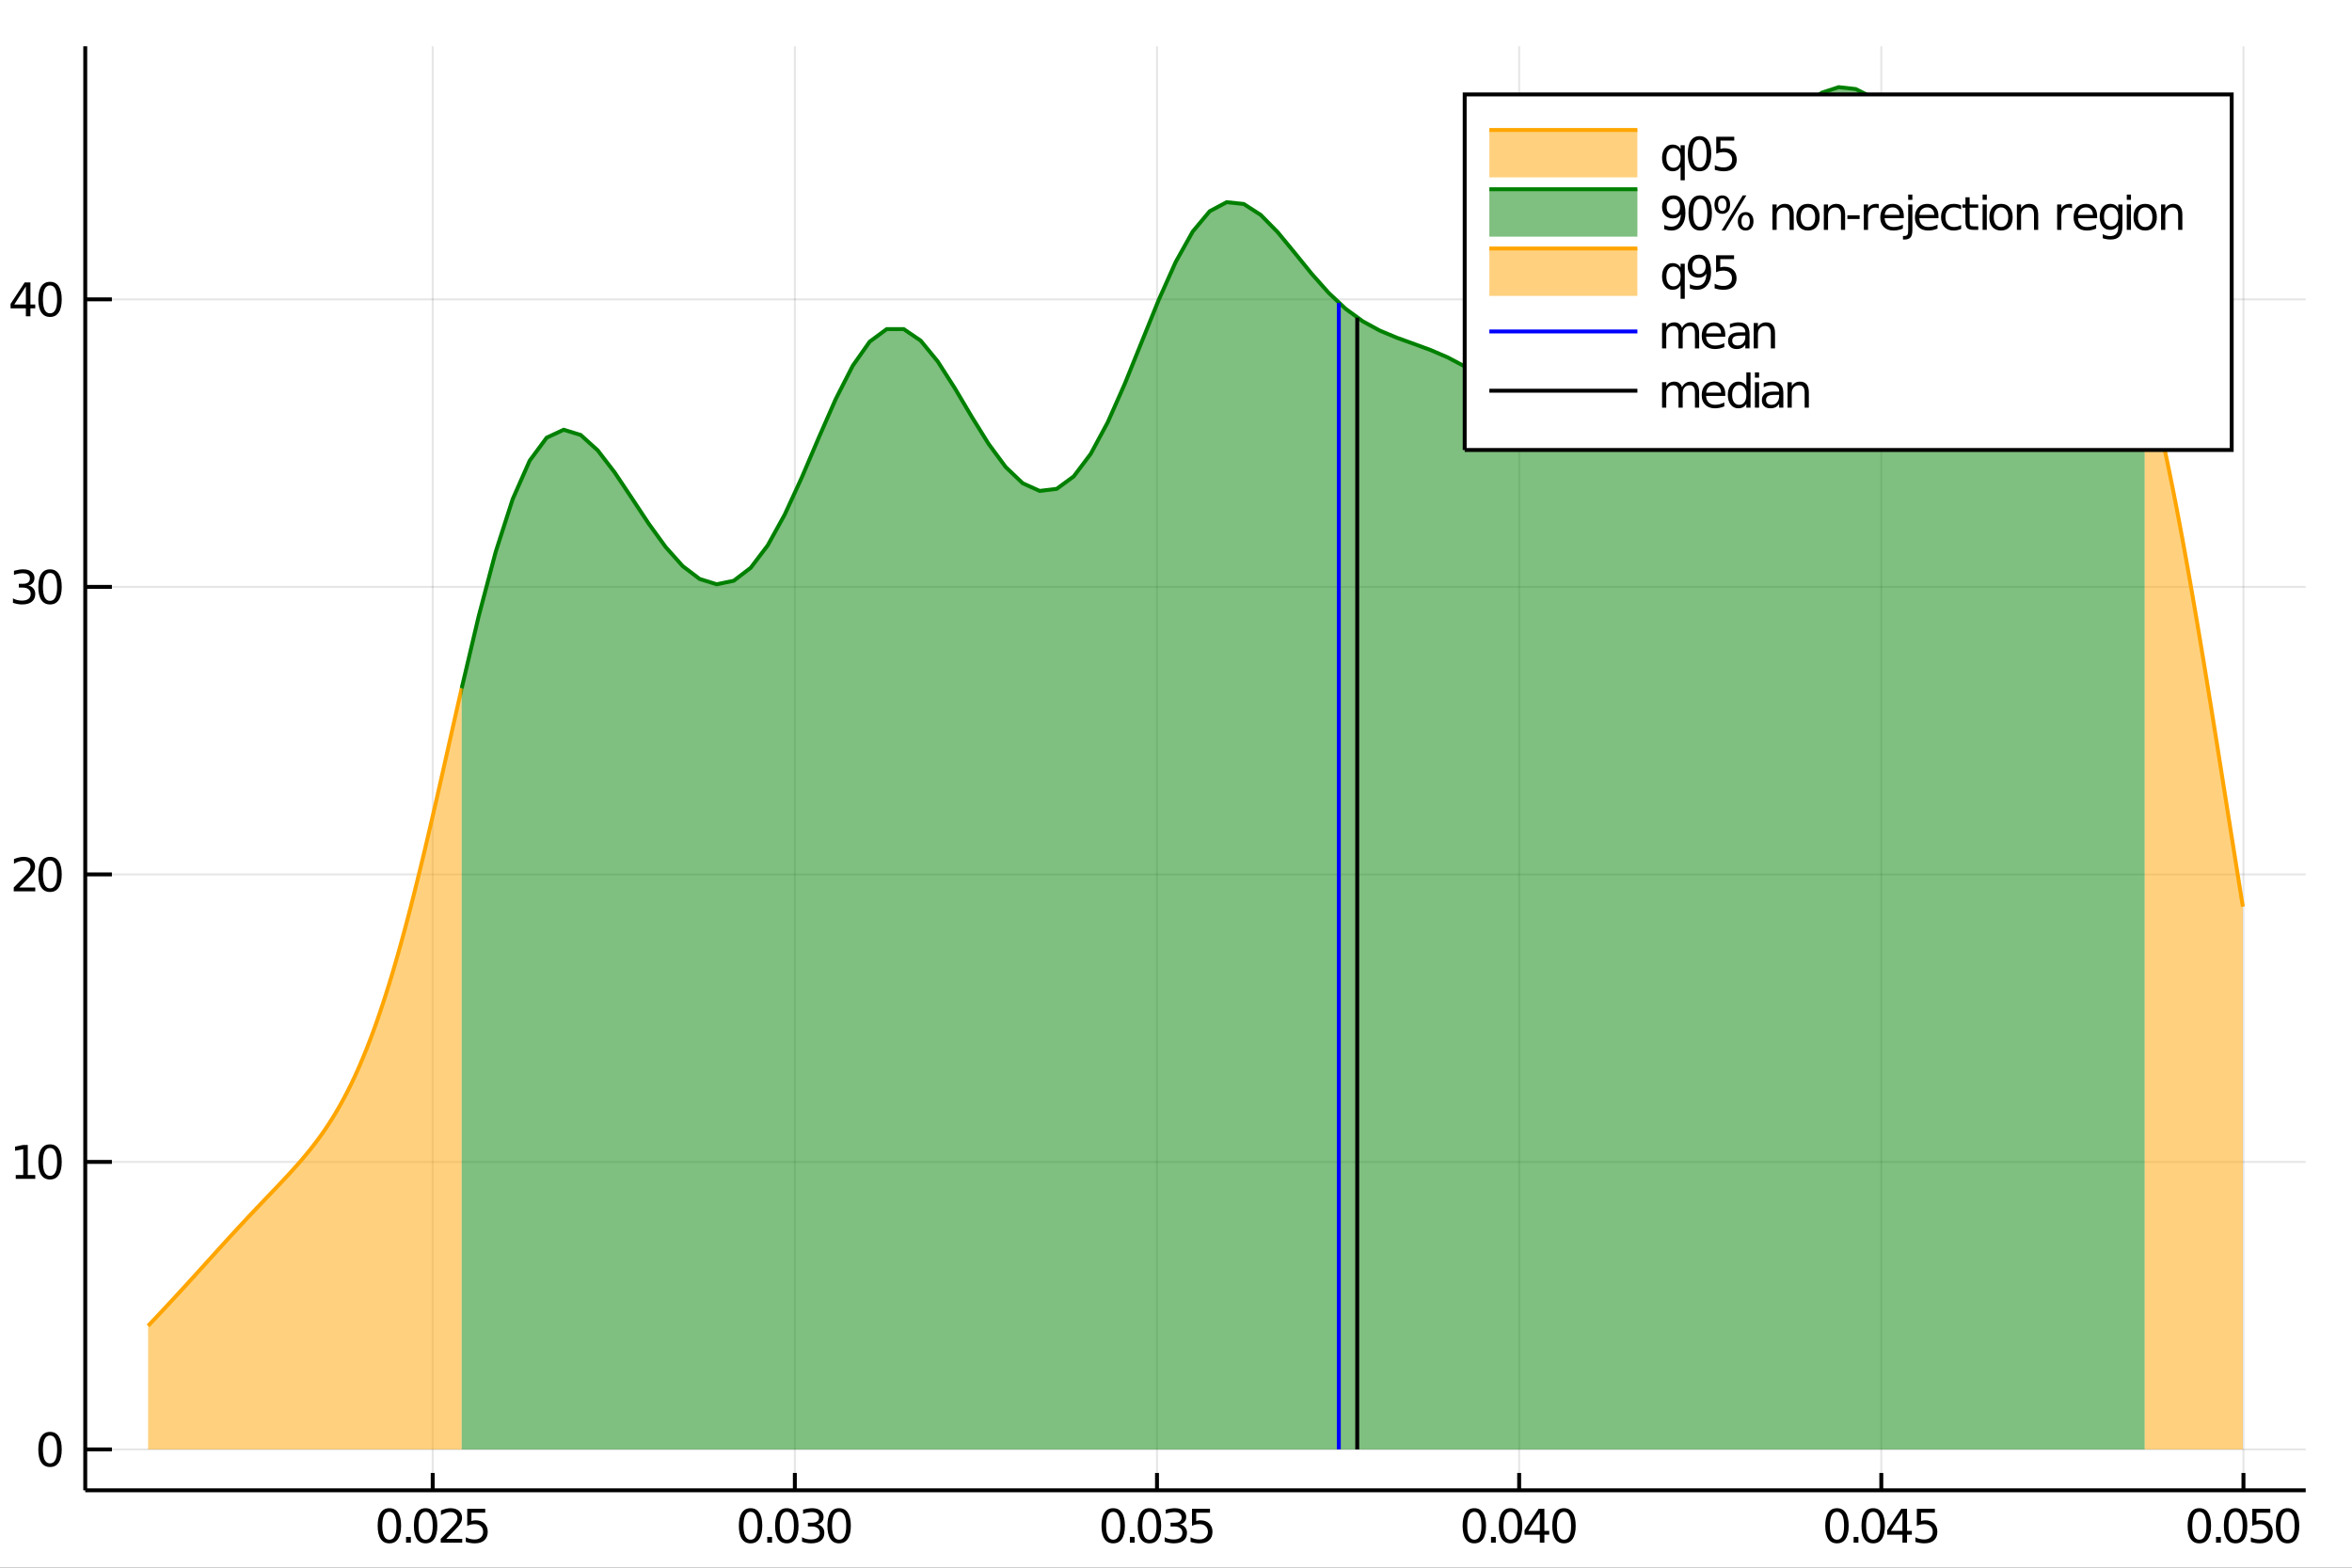 <?xml version="1.0" encoding="utf-8"?>
<svg xmlns="http://www.w3.org/2000/svg" xmlns:xlink="http://www.w3.org/1999/xlink" width="600" height="400" viewBox="0 0 2400 1600">
<rect x="0" y="0" width="2400" height="1600" fill="#333333" stroke="none"/>
<defs>
  <clipPath id="clip990">
    <rect x="0" y="0" width="2400" height="1600"/>
  </clipPath>
</defs>
<path clip-path="url(#clip990)" d="
M0 1600 L2400 1600 L2400 0 L0 0  Z
  " fill="#ffffff" fill-rule="evenodd" fill-opacity="1"/>
<defs>
  <clipPath id="clip991">
    <rect x="480" y="0" width="1681" height="1600"/>
  </clipPath>
</defs>
<path clip-path="url(#clip990)" d="
M86.992 1521.01 L2352.76 1521.01 L2352.76 47.244 L86.992 47.244  Z
  " fill="#ffffff" fill-rule="evenodd" fill-opacity="1"/>
<defs>
  <clipPath id="clip992">
    <rect x="86" y="47" width="2267" height="1475"/>
  </clipPath>
</defs>
<polyline clip-path="url(#clip992)" style="stroke:#000000; stroke-width:2; stroke-opacity:0.1; fill:none" points="
  441.531,1521.01 441.531,47.244 
  "/>
<polyline clip-path="url(#clip992)" style="stroke:#000000; stroke-width:2; stroke-opacity:0.1; fill:none" points="
  811.072,1521.01 811.072,47.244 
  "/>
<polyline clip-path="url(#clip992)" style="stroke:#000000; stroke-width:2; stroke-opacity:0.1; fill:none" points="
  1180.61,1521.01 1180.61,47.244 
  "/>
<polyline clip-path="url(#clip992)" style="stroke:#000000; stroke-width:2; stroke-opacity:0.1; fill:none" points="
  1550.16,1521.01 1550.16,47.244 
  "/>
<polyline clip-path="url(#clip992)" style="stroke:#000000; stroke-width:2; stroke-opacity:0.1; fill:none" points="
  1919.7,1521.01 1919.7,47.244 
  "/>
<polyline clip-path="url(#clip992)" style="stroke:#000000; stroke-width:2; stroke-opacity:0.1; fill:none" points="
  2289.24,1521.01 2289.24,47.244 
  "/>
<polyline clip-path="url(#clip992)" style="stroke:#000000; stroke-width:2; stroke-opacity:0.1; fill:none" points="
  86.992,1479.3 2352.76,1479.3 
  "/>
<polyline clip-path="url(#clip992)" style="stroke:#000000; stroke-width:2; stroke-opacity:0.1; fill:none" points="
  86.992,1185.86 2352.76,1185.86 
  "/>
<polyline clip-path="url(#clip992)" style="stroke:#000000; stroke-width:2; stroke-opacity:0.1; fill:none" points="
  86.992,892.415 2352.76,892.415 
  "/>
<polyline clip-path="url(#clip992)" style="stroke:#000000; stroke-width:2; stroke-opacity:0.1; fill:none" points="
  86.992,598.974 2352.76,598.974 
  "/>
<polyline clip-path="url(#clip992)" style="stroke:#000000; stroke-width:2; stroke-opacity:0.1; fill:none" points="
  86.992,305.533 2352.76,305.533 
  "/>
<polyline clip-path="url(#clip990)" style="stroke:#000000; stroke-width:4; stroke-opacity:1; fill:none" points="
  86.992,1521.01 2352.76,1521.01 
  "/>
<polyline clip-path="url(#clip990)" style="stroke:#000000; stroke-width:4; stroke-opacity:1; fill:none" points="
  86.992,1521.01 86.992,47.244 
  "/>
<polyline clip-path="url(#clip990)" style="stroke:#000000; stroke-width:4; stroke-opacity:1; fill:none" points="
  441.531,1521.01 441.531,1503.32 
  "/>
<polyline clip-path="url(#clip990)" style="stroke:#000000; stroke-width:4; stroke-opacity:1; fill:none" points="
  811.072,1521.01 811.072,1503.32 
  "/>
<polyline clip-path="url(#clip990)" style="stroke:#000000; stroke-width:4; stroke-opacity:1; fill:none" points="
  1180.61,1521.01 1180.61,1503.32 
  "/>
<polyline clip-path="url(#clip990)" style="stroke:#000000; stroke-width:4; stroke-opacity:1; fill:none" points="
  1550.16,1521.01 1550.16,1503.32 
  "/>
<polyline clip-path="url(#clip990)" style="stroke:#000000; stroke-width:4; stroke-opacity:1; fill:none" points="
  1919.7,1521.01 1919.7,1503.32 
  "/>
<polyline clip-path="url(#clip990)" style="stroke:#000000; stroke-width:4; stroke-opacity:1; fill:none" points="
  2289.24,1521.01 2289.24,1503.32 
  "/>
<polyline clip-path="url(#clip990)" style="stroke:#000000; stroke-width:4; stroke-opacity:1; fill:none" points="
  86.992,1479.3 114.181,1479.3 
  "/>
<polyline clip-path="url(#clip990)" style="stroke:#000000; stroke-width:4; stroke-opacity:1; fill:none" points="
  86.992,1185.86 114.181,1185.86 
  "/>
<polyline clip-path="url(#clip990)" style="stroke:#000000; stroke-width:4; stroke-opacity:1; fill:none" points="
  86.992,892.415 114.181,892.415 
  "/>
<polyline clip-path="url(#clip990)" style="stroke:#000000; stroke-width:4; stroke-opacity:1; fill:none" points="
  86.992,598.974 114.181,598.974 
  "/>
<polyline clip-path="url(#clip990)" style="stroke:#000000; stroke-width:4; stroke-opacity:1; fill:none" points="
  86.992,305.533 114.181,305.533 
  "/>
<path clip-path="url(#clip990)" d="M 0 0 M397.33 1543 Q393.718 1543 391.89 1546.56 Q390.084 1550.11 390.084 1557.23 Q390.084 1564.34 391.89 1567.91 Q393.718 1571.45 397.33 1571.45 Q400.964 1571.45 402.769 1567.91 Q404.598 1564.34 404.598 1557.23 Q404.598 1550.11 402.769 1546.56 Q400.964 1543 397.33 1543 M397.33 1539.29 Q403.14 1539.29 406.195 1543.9 Q409.274 1548.48 409.274 1557.23 Q409.274 1565.96 406.195 1570.57 Q403.14 1575.15 397.33 1575.15 Q391.519 1575.15 388.441 1570.57 Q385.385 1565.96 385.385 1557.23 Q385.385 1548.48 388.441 1543.9 Q391.519 1539.29 397.33 1539.29 Z" fill="#000000" fill-rule="evenodd" fill-opacity="1" /><path clip-path="url(#clip990)" d="M 0 0 M414.343 1568.6 L419.228 1568.6 L419.228 1574.48 L414.343 1574.48 L414.343 1568.6 Z" fill="#000000" fill-rule="evenodd" fill-opacity="1" /><path clip-path="url(#clip990)" d="M 0 0 M434.297 1543 Q430.686 1543 428.857 1546.56 Q427.052 1550.11 427.052 1557.23 Q427.052 1564.34 428.857 1567.91 Q430.686 1571.45 434.297 1571.45 Q437.931 1571.45 439.737 1567.91 Q441.565 1564.34 441.565 1557.23 Q441.565 1550.11 439.737 1546.56 Q437.931 1543 434.297 1543 M434.297 1539.29 Q440.107 1539.29 443.163 1543.9 Q446.241 1548.48 446.241 1557.23 Q446.241 1565.96 443.163 1570.57 Q440.107 1575.15 434.297 1575.15 Q428.487 1575.15 425.408 1570.57 Q422.353 1565.96 422.353 1557.23 Q422.353 1548.48 425.408 1543.9 Q428.487 1539.29 434.297 1539.29 Z" fill="#000000" fill-rule="evenodd" fill-opacity="1" /><path clip-path="url(#clip990)" d="M 0 0 M455.338 1570.54 L471.658 1570.54 L471.658 1574.48 L449.714 1574.48 L449.714 1570.54 Q452.376 1567.79 456.959 1563.16 Q461.565 1558.51 462.746 1557.17 Q464.991 1554.64 465.871 1552.91 Q466.774 1551.15 466.774 1549.46 Q466.774 1546.7 464.829 1544.97 Q462.908 1543.23 459.806 1543.23 Q457.607 1543.23 455.153 1543.99 Q452.723 1544.76 449.945 1546.31 L449.945 1541.59 Q452.769 1540.45 455.223 1539.87 Q457.676 1539.29 459.713 1539.29 Q465.084 1539.29 468.278 1541.98 Q471.473 1544.67 471.473 1549.16 Q471.473 1551.29 470.662 1553.21 Q469.875 1555.1 467.769 1557.7 Q467.19 1558.37 464.088 1561.59 Q460.987 1564.78 455.338 1570.54 Z" fill="#000000" fill-rule="evenodd" fill-opacity="1" /><path clip-path="url(#clip990)" d="M 0 0 M476.774 1539.92 L495.13 1539.92 L495.13 1543.86 L481.056 1543.86 L481.056 1552.33 Q482.074 1551.98 483.093 1551.82 Q484.111 1551.63 485.13 1551.63 Q490.917 1551.63 494.297 1554.8 Q497.676 1557.98 497.676 1563.39 Q497.676 1568.97 494.204 1572.07 Q490.732 1575.15 484.412 1575.15 Q482.236 1575.15 479.968 1574.78 Q477.723 1574.41 475.315 1573.67 L475.315 1568.97 Q477.399 1570.1 479.621 1570.66 Q481.843 1571.22 484.32 1571.22 Q488.324 1571.22 490.662 1569.11 Q493 1567 493 1563.39 Q493 1559.78 490.662 1557.67 Q488.324 1555.57 484.32 1555.57 Q482.445 1555.57 480.57 1555.98 Q478.718 1556.4 476.774 1557.28 L476.774 1539.92 Z" fill="#000000" fill-rule="evenodd" fill-opacity="1" /><path clip-path="url(#clip990)" d="M 0 0 M765.899 1543 Q762.288 1543 760.459 1546.56 Q758.654 1550.11 758.654 1557.23 Q758.654 1564.34 760.459 1567.91 Q762.288 1571.45 765.899 1571.45 Q769.533 1571.45 771.339 1567.91 Q773.168 1564.34 773.168 1557.23 Q773.168 1550.11 771.339 1546.56 Q769.533 1543 765.899 1543 M765.899 1539.29 Q771.709 1539.29 774.765 1543.9 Q777.843 1548.48 777.843 1557.23 Q777.843 1565.96 774.765 1570.57 Q771.709 1575.15 765.899 1575.15 Q760.089 1575.15 757.01 1570.57 Q753.955 1565.96 753.955 1557.23 Q753.955 1548.48 757.01 1543.9 Q760.089 1539.29 765.899 1539.29 Z" fill="#000000" fill-rule="evenodd" fill-opacity="1" /><path clip-path="url(#clip990)" d="M 0 0 M782.913 1568.6 L787.797 1568.6 L787.797 1574.48 L782.913 1574.48 L782.913 1568.6 Z" fill="#000000" fill-rule="evenodd" fill-opacity="1" /><path clip-path="url(#clip990)" d="M 0 0 M802.866 1543 Q799.255 1543 797.427 1546.56 Q795.621 1550.11 795.621 1557.23 Q795.621 1564.34 797.427 1567.91 Q799.255 1571.45 802.866 1571.45 Q806.501 1571.45 808.306 1567.91 Q810.135 1564.34 810.135 1557.23 Q810.135 1550.11 808.306 1546.56 Q806.501 1543 802.866 1543 M802.866 1539.29 Q808.677 1539.29 811.732 1543.9 Q814.811 1548.48 814.811 1557.23 Q814.811 1565.96 811.732 1570.57 Q808.677 1575.15 802.866 1575.15 Q797.056 1575.15 793.978 1570.57 Q790.922 1565.96 790.922 1557.23 Q790.922 1548.48 793.978 1543.9 Q797.056 1539.29 802.866 1539.29 Z" fill="#000000" fill-rule="evenodd" fill-opacity="1" /><path clip-path="url(#clip990)" d="M 0 0 M834.047 1555.85 Q837.403 1556.56 839.278 1558.83 Q841.176 1561.1 841.176 1564.43 Q841.176 1569.55 837.658 1572.35 Q834.139 1575.15 827.658 1575.15 Q825.482 1575.15 823.167 1574.71 Q820.876 1574.29 818.422 1573.44 L818.422 1568.92 Q820.366 1570.06 822.681 1570.64 Q824.996 1571.22 827.519 1571.22 Q831.917 1571.22 834.209 1569.48 Q836.524 1567.74 836.524 1564.43 Q836.524 1561.38 834.371 1559.67 Q832.241 1557.93 828.422 1557.93 L824.394 1557.93 L824.394 1554.09 L828.607 1554.09 Q832.056 1554.09 833.885 1552.72 Q835.713 1551.33 835.713 1548.74 Q835.713 1546.08 833.815 1544.67 Q831.94 1543.23 828.422 1543.23 Q826.501 1543.23 824.302 1543.65 Q822.102 1544.06 819.464 1544.94 L819.464 1540.78 Q822.126 1540.04 824.44 1539.67 Q826.778 1539.29 828.839 1539.29 Q834.163 1539.29 837.264 1541.73 Q840.366 1544.13 840.366 1548.25 Q840.366 1551.12 838.723 1553.11 Q837.079 1555.08 834.047 1555.85 Z" fill="#000000" fill-rule="evenodd" fill-opacity="1" /><path clip-path="url(#clip990)" d="M 0 0 M856.246 1543 Q852.635 1543 850.806 1546.56 Q849 1550.11 849 1557.23 Q849 1564.34 850.806 1567.91 Q852.635 1571.45 856.246 1571.45 Q859.88 1571.45 861.686 1567.91 Q863.514 1564.34 863.514 1557.23 Q863.514 1550.11 861.686 1546.56 Q859.88 1543 856.246 1543 M856.246 1539.29 Q862.056 1539.29 865.111 1543.9 Q868.19 1548.48 868.19 1557.23 Q868.19 1565.96 865.111 1570.57 Q862.056 1575.15 856.246 1575.15 Q850.436 1575.15 847.357 1570.57 Q844.301 1565.96 844.301 1557.23 Q844.301 1548.48 847.357 1543.9 Q850.436 1539.29 856.246 1539.29 Z" fill="#000000" fill-rule="evenodd" fill-opacity="1" /><path clip-path="url(#clip990)" d="M 0 0 M1135.94 1543 Q1132.33 1543 1130.5 1546.56 Q1128.69 1550.11 1128.69 1557.23 Q1128.69 1564.34 1130.5 1567.91 Q1132.33 1571.45 1135.94 1571.45 Q1139.57 1571.45 1141.38 1567.91 Q1143.21 1564.34 1143.21 1557.23 Q1143.21 1550.11 1141.38 1546.56 Q1139.57 1543 1135.94 1543 M1135.94 1539.29 Q1141.75 1539.29 1144.8 1543.9 Q1147.88 1548.48 1147.88 1557.23 Q1147.88 1565.96 1144.8 1570.57 Q1141.75 1575.15 1135.94 1575.15 Q1130.13 1575.15 1127.05 1570.57 Q1123.99 1565.96 1123.99 1557.23 Q1123.99 1548.48 1127.05 1543.9 Q1130.13 1539.29 1135.94 1539.29 Z" fill="#000000" fill-rule="evenodd" fill-opacity="1" /><path clip-path="url(#clip990)" d="M 0 0 M1152.95 1568.6 L1157.84 1568.6 L1157.84 1574.48 L1152.95 1574.48 L1152.95 1568.6 Z" fill="#000000" fill-rule="evenodd" fill-opacity="1" /><path clip-path="url(#clip990)" d="M 0 0 M1172.91 1543 Q1169.29 1543 1167.47 1546.56 Q1165.66 1550.11 1165.66 1557.23 Q1165.66 1564.34 1167.47 1567.91 Q1169.29 1571.45 1172.91 1571.45 Q1176.54 1571.45 1178.35 1567.91 Q1180.17 1564.34 1180.17 1557.23 Q1180.17 1550.11 1178.35 1546.56 Q1176.54 1543 1172.91 1543 M1172.91 1539.29 Q1178.72 1539.29 1181.77 1543.9 Q1184.85 1548.48 1184.85 1557.23 Q1184.85 1565.96 1181.77 1570.57 Q1178.72 1575.15 1172.91 1575.15 Q1167.1 1575.15 1164.02 1570.57 Q1160.96 1565.96 1160.96 1557.23 Q1160.96 1548.48 1164.02 1543.9 Q1167.1 1539.29 1172.91 1539.29 Z" fill="#000000" fill-rule="evenodd" fill-opacity="1" /><path clip-path="url(#clip990)" d="M 0 0 M1204.09 1555.85 Q1207.44 1556.56 1209.32 1558.83 Q1211.22 1561.1 1211.22 1564.43 Q1211.22 1569.55 1207.7 1572.35 Q1204.18 1575.15 1197.7 1575.15 Q1195.52 1575.15 1193.21 1574.71 Q1190.92 1574.29 1188.46 1573.44 L1188.46 1568.92 Q1190.41 1570.06 1192.72 1570.64 Q1195.04 1571.22 1197.56 1571.22 Q1201.96 1571.22 1204.25 1569.48 Q1206.56 1567.74 1206.56 1564.43 Q1206.56 1561.38 1204.41 1559.67 Q1202.28 1557.93 1198.46 1557.93 L1194.43 1557.93 L1194.43 1554.09 L1198.65 1554.09 Q1202.1 1554.09 1203.92 1552.72 Q1205.75 1551.33 1205.75 1548.74 Q1205.75 1546.08 1203.85 1544.67 Q1201.98 1543.23 1198.46 1543.23 Q1196.54 1543.23 1194.34 1543.65 Q1192.14 1544.06 1189.5 1544.94 L1189.5 1540.78 Q1192.17 1540.04 1194.48 1539.67 Q1196.82 1539.29 1198.88 1539.29 Q1204.2 1539.29 1207.3 1541.73 Q1210.41 1544.13 1210.41 1548.25 Q1210.41 1551.12 1208.76 1553.11 Q1207.12 1555.08 1204.09 1555.85 Z" fill="#000000" fill-rule="evenodd" fill-opacity="1" /><path clip-path="url(#clip990)" d="M 0 0 M1216.33 1539.92 L1234.69 1539.92 L1234.69 1543.86 L1220.61 1543.86 L1220.61 1552.33 Q1221.63 1551.98 1222.65 1551.82 Q1223.67 1551.63 1224.69 1551.63 Q1230.47 1551.63 1233.85 1554.8 Q1237.23 1557.98 1237.23 1563.39 Q1237.23 1568.97 1233.76 1572.07 Q1230.29 1575.15 1223.97 1575.15 Q1221.79 1575.15 1219.53 1574.78 Q1217.28 1574.41 1214.87 1573.67 L1214.87 1568.97 Q1216.96 1570.1 1219.18 1570.66 Q1221.4 1571.22 1223.88 1571.22 Q1227.88 1571.22 1230.22 1569.11 Q1232.56 1567 1232.56 1563.39 Q1232.56 1559.78 1230.22 1557.67 Q1227.88 1555.57 1223.88 1555.57 Q1222 1555.57 1220.13 1555.98 Q1218.28 1556.4 1216.33 1557.28 L1216.33 1539.92 Z" fill="#000000" fill-rule="evenodd" fill-opacity="1" /><path clip-path="url(#clip990)" d="M 0 0 M1504.42 1543 Q1500.8 1543 1498.98 1546.56 Q1497.17 1550.11 1497.17 1557.23 Q1497.17 1564.34 1498.98 1567.91 Q1500.8 1571.45 1504.42 1571.45 Q1508.05 1571.45 1509.86 1567.91 Q1511.68 1564.34 1511.68 1557.23 Q1511.68 1550.11 1509.86 1546.56 Q1508.05 1543 1504.42 1543 M1504.42 1539.29 Q1510.23 1539.29 1513.28 1543.9 Q1516.36 1548.48 1516.36 1557.23 Q1516.36 1565.96 1513.28 1570.57 Q1510.23 1575.15 1504.42 1575.15 Q1498.61 1575.15 1495.53 1570.57 Q1492.47 1565.96 1492.47 1557.23 Q1492.47 1548.48 1495.53 1543.9 Q1498.61 1539.29 1504.42 1539.29 Z" fill="#000000" fill-rule="evenodd" fill-opacity="1" /><path clip-path="url(#clip990)" d="M 0 0 M1521.43 1568.6 L1526.31 1568.6 L1526.31 1574.48 L1521.43 1574.48 L1521.43 1568.6 Z" fill="#000000" fill-rule="evenodd" fill-opacity="1" /><path clip-path="url(#clip990)" d="M 0 0 M1541.38 1543 Q1537.77 1543 1535.94 1546.56 Q1534.14 1550.11 1534.14 1557.23 Q1534.14 1564.34 1535.94 1567.91 Q1537.77 1571.45 1541.38 1571.45 Q1545.02 1571.45 1546.82 1567.91 Q1548.65 1564.34 1548.65 1557.23 Q1548.65 1550.11 1546.82 1546.56 Q1545.02 1543 1541.38 1543 M1541.38 1539.29 Q1547.19 1539.29 1550.25 1543.9 Q1553.33 1548.48 1553.33 1557.23 Q1553.33 1565.96 1550.25 1570.57 Q1547.19 1575.15 1541.38 1575.15 Q1535.57 1575.15 1532.49 1570.57 Q1529.44 1565.96 1529.44 1557.23 Q1529.44 1548.48 1532.49 1543.9 Q1535.57 1539.29 1541.38 1539.29 Z" fill="#000000" fill-rule="evenodd" fill-opacity="1" /><path clip-path="url(#clip990)" d="M 0 0 M1571.24 1543.99 L1559.44 1562.44 L1571.24 1562.44 L1571.24 1543.99 M1570.02 1539.92 L1575.9 1539.92 L1575.9 1562.44 L1580.83 1562.44 L1580.83 1566.33 L1575.9 1566.33 L1575.9 1574.48 L1571.24 1574.48 L1571.24 1566.33 L1555.64 1566.33 L1555.64 1561.82 L1570.02 1539.92 Z" fill="#000000" fill-rule="evenodd" fill-opacity="1" /><path clip-path="url(#clip990)" d="M 0 0 M1595.9 1543 Q1592.29 1543 1590.46 1546.56 Q1588.65 1550.11 1588.65 1557.23 Q1588.65 1564.34 1590.46 1567.91 Q1592.29 1571.45 1595.9 1571.45 Q1599.53 1571.45 1601.34 1567.91 Q1603.16 1564.34 1603.16 1557.23 Q1603.16 1550.11 1601.34 1546.56 Q1599.53 1543 1595.9 1543 M1595.9 1539.29 Q1601.71 1539.29 1604.76 1543.9 Q1607.84 1548.48 1607.84 1557.23 Q1607.84 1565.96 1604.76 1570.57 Q1601.71 1575.15 1595.9 1575.15 Q1590.09 1575.15 1587.01 1570.57 Q1583.95 1565.96 1583.95 1557.23 Q1583.95 1548.48 1587.01 1543.9 Q1590.09 1539.29 1595.9 1539.29 Z" fill="#000000" fill-rule="evenodd" fill-opacity="1" /><path clip-path="url(#clip990)" d="M 0 0 M1874.45 1543 Q1870.84 1543 1869.02 1546.56 Q1867.21 1550.11 1867.21 1557.23 Q1867.21 1564.34 1869.02 1567.91 Q1870.84 1571.45 1874.45 1571.45 Q1878.09 1571.45 1879.89 1567.91 Q1881.72 1564.34 1881.72 1557.23 Q1881.72 1550.11 1879.89 1546.56 Q1878.09 1543 1874.45 1543 M1874.45 1539.29 Q1880.26 1539.29 1883.32 1543.9 Q1886.4 1548.48 1886.4 1557.23 Q1886.4 1565.96 1883.32 1570.57 Q1880.26 1575.15 1874.45 1575.15 Q1868.64 1575.15 1865.57 1570.57 Q1862.51 1565.96 1862.51 1557.23 Q1862.51 1548.48 1865.57 1543.9 Q1868.64 1539.29 1874.45 1539.29 Z" fill="#000000" fill-rule="evenodd" fill-opacity="1" /><path clip-path="url(#clip990)" d="M 0 0 M1891.47 1568.6 L1896.35 1568.6 L1896.35 1574.48 L1891.47 1574.48 L1891.47 1568.6 Z" fill="#000000" fill-rule="evenodd" fill-opacity="1" /><path clip-path="url(#clip990)" d="M 0 0 M1911.42 1543 Q1907.81 1543 1905.98 1546.56 Q1904.18 1550.11 1904.18 1557.23 Q1904.18 1564.34 1905.98 1567.91 Q1907.81 1571.45 1911.42 1571.45 Q1915.06 1571.45 1916.86 1567.91 Q1918.69 1564.34 1918.69 1557.23 Q1918.69 1550.11 1916.86 1546.56 Q1915.06 1543 1911.42 1543 M1911.42 1539.29 Q1917.23 1539.29 1920.29 1543.9 Q1923.37 1548.48 1923.37 1557.23 Q1923.37 1565.96 1920.29 1570.57 Q1917.23 1575.15 1911.42 1575.15 Q1905.61 1575.15 1902.53 1570.57 Q1899.48 1565.96 1899.48 1557.23 Q1899.48 1548.48 1902.53 1543.9 Q1905.61 1539.29 1911.42 1539.29 Z" fill="#000000" fill-rule="evenodd" fill-opacity="1" /><path clip-path="url(#clip990)" d="M 0 0 M1941.28 1543.99 L1929.48 1562.44 L1941.28 1562.44 L1941.28 1543.99 M1940.06 1539.92 L1945.94 1539.92 L1945.94 1562.44 L1950.87 1562.44 L1950.87 1566.33 L1945.94 1566.33 L1945.94 1574.48 L1941.28 1574.48 L1941.28 1566.33 L1925.68 1566.33 L1925.68 1561.82 L1940.06 1539.92 Z" fill="#000000" fill-rule="evenodd" fill-opacity="1" /><path clip-path="url(#clip990)" d="M 0 0 M1955.98 1539.92 L1974.34 1539.92 L1974.34 1543.86 L1960.26 1543.86 L1960.26 1552.33 Q1961.28 1551.98 1962.3 1551.82 Q1963.32 1551.63 1964.34 1551.63 Q1970.13 1551.63 1973.51 1554.8 Q1976.88 1557.98 1976.88 1563.39 Q1976.88 1568.97 1973.41 1572.07 Q1969.94 1575.15 1963.62 1575.15 Q1961.45 1575.15 1959.18 1574.78 Q1956.93 1574.41 1954.52 1573.67 L1954.52 1568.97 Q1956.61 1570.1 1958.83 1570.66 Q1961.05 1571.22 1963.53 1571.22 Q1967.53 1571.22 1969.87 1569.11 Q1972.21 1567 1972.21 1563.39 Q1972.21 1559.78 1969.87 1557.67 Q1967.53 1555.57 1963.53 1555.57 Q1961.65 1555.57 1959.78 1555.98 Q1957.93 1556.4 1955.98 1557.28 L1955.98 1539.92 Z" fill="#000000" fill-rule="evenodd" fill-opacity="1" /><path clip-path="url(#clip990)" d="M 0 0 M2244.24 1543 Q2240.63 1543 2238.8 1546.56 Q2236.99 1550.11 2236.99 1557.23 Q2236.99 1564.34 2238.8 1567.91 Q2240.63 1571.45 2244.24 1571.45 Q2247.87 1571.45 2249.68 1567.91 Q2251.51 1564.34 2251.51 1557.23 Q2251.51 1550.11 2249.68 1546.56 Q2247.87 1543 2244.24 1543 M2244.24 1539.29 Q2250.05 1539.29 2253.11 1543.9 Q2256.18 1548.48 2256.18 1557.23 Q2256.18 1565.96 2253.11 1570.57 Q2250.05 1575.15 2244.24 1575.15 Q2238.43 1575.15 2235.35 1570.57 Q2232.3 1565.96 2232.3 1557.23 Q2232.3 1548.48 2235.35 1543.9 Q2238.43 1539.29 2244.24 1539.29 Z" fill="#000000" fill-rule="evenodd" fill-opacity="1" /><path clip-path="url(#clip990)" d="M 0 0 M2261.25 1568.6 L2266.14 1568.6 L2266.14 1574.48 L2261.25 1574.48 L2261.25 1568.6 Z" fill="#000000" fill-rule="evenodd" fill-opacity="1" /><path clip-path="url(#clip990)" d="M 0 0 M2281.21 1543 Q2277.6 1543 2275.77 1546.56 Q2273.96 1550.11 2273.96 1557.23 Q2273.96 1564.34 2275.77 1567.91 Q2277.6 1571.45 2281.21 1571.45 Q2284.84 1571.45 2286.65 1567.91 Q2288.48 1564.34 2288.48 1557.23 Q2288.48 1550.11 2286.65 1546.56 Q2284.84 1543 2281.21 1543 M2281.21 1539.29 Q2287.02 1539.29 2290.07 1543.9 Q2293.15 1548.48 2293.15 1557.23 Q2293.15 1565.96 2290.07 1570.57 Q2287.02 1575.15 2281.21 1575.15 Q2275.4 1575.15 2272.32 1570.57 Q2269.26 1565.96 2269.26 1557.23 Q2269.26 1548.48 2272.32 1543.9 Q2275.4 1539.29 2281.21 1539.29 Z" fill="#000000" fill-rule="evenodd" fill-opacity="1" /><path clip-path="url(#clip990)" d="M 0 0 M2298.27 1539.92 L2316.62 1539.92 L2316.62 1543.86 L2302.55 1543.86 L2302.55 1552.33 Q2303.57 1551.98 2304.59 1551.82 Q2305.61 1551.63 2306.62 1551.63 Q2312.41 1551.63 2315.79 1554.8 Q2319.17 1557.98 2319.17 1563.39 Q2319.17 1568.97 2315.7 1572.07 Q2312.23 1575.15 2305.91 1575.15 Q2303.73 1575.15 2301.46 1574.78 Q2299.22 1574.41 2296.81 1573.67 L2296.81 1568.97 Q2298.89 1570.1 2301.11 1570.66 Q2303.34 1571.22 2305.81 1571.22 Q2309.82 1571.22 2312.16 1569.11 Q2314.49 1567 2314.49 1563.39 Q2314.49 1559.78 2312.16 1557.67 Q2309.82 1555.57 2305.81 1555.57 Q2303.94 1555.57 2302.06 1555.98 Q2300.21 1556.4 2298.27 1557.28 L2298.27 1539.92 Z" fill="#000000" fill-rule="evenodd" fill-opacity="1" /><path clip-path="url(#clip990)" d="M 0 0 M2334.24 1543 Q2330.63 1543 2328.8 1546.56 Q2326.99 1550.11 2326.99 1557.23 Q2326.99 1564.34 2328.8 1567.91 Q2330.63 1571.45 2334.24 1571.45 Q2337.87 1571.45 2339.68 1567.91 Q2341.51 1564.34 2341.51 1557.23 Q2341.51 1550.11 2339.68 1546.56 Q2337.87 1543 2334.24 1543 M2334.24 1539.29 Q2340.05 1539.29 2343.1 1543.9 Q2346.18 1548.48 2346.18 1557.23 Q2346.18 1565.96 2343.1 1570.57 Q2340.05 1575.15 2334.24 1575.15 Q2328.43 1575.15 2325.35 1570.57 Q2322.29 1565.96 2322.29 1557.23 Q2322.29 1548.48 2325.35 1543.9 Q2328.43 1539.29 2334.24 1539.29 Z" fill="#000000" fill-rule="evenodd" fill-opacity="1" /><path clip-path="url(#clip990)" d="M 0 0 M51.048 1465.1 Q47.437 1465.1 45.608 1468.66 Q43.802 1472.2 43.802 1479.33 Q43.802 1486.44 45.608 1490 Q47.437 1493.55 51.048 1493.55 Q54.682 1493.55 56.487 1490 Q58.316 1486.44 58.316 1479.33 Q58.316 1472.2 56.487 1468.66 Q54.682 1465.1 51.048 1465.1 M51.048 1461.39 Q56.858 1461.39 59.913 1466 Q62.992 1470.58 62.992 1479.33 Q62.992 1488.06 59.913 1492.67 Q56.858 1497.25 51.048 1497.25 Q45.238 1497.25 42.159 1492.67 Q39.103 1488.06 39.103 1479.33 Q39.103 1470.58 42.159 1466 Q45.238 1461.39 51.048 1461.39 Z" fill="#000000" fill-rule="evenodd" fill-opacity="1" /><path clip-path="url(#clip990)" d="M 0 0 M16.071 1199.2 L23.71 1199.2 L23.71 1172.84 L15.4 1174.5 L15.4 1170.24 L23.664 1168.58 L28.34 1168.58 L28.34 1199.2 L35.978 1199.2 L35.978 1203.14 L16.071 1203.14 L16.071 1199.2 Z" fill="#000000" fill-rule="evenodd" fill-opacity="1" /><path clip-path="url(#clip990)" d="M 0 0 M51.048 1171.66 Q47.437 1171.66 45.608 1175.22 Q43.802 1178.76 43.802 1185.89 Q43.802 1193 45.608 1196.56 Q47.437 1200.1 51.048 1200.1 Q54.682 1200.1 56.487 1196.56 Q58.316 1193 58.316 1185.89 Q58.316 1178.76 56.487 1175.22 Q54.682 1171.66 51.048 1171.66 M51.048 1167.95 Q56.858 1167.95 59.913 1172.56 Q62.992 1177.14 62.992 1185.89 Q62.992 1194.62 59.913 1199.22 Q56.858 1203.81 51.048 1203.81 Q45.238 1203.81 42.159 1199.22 Q39.103 1194.62 39.103 1185.89 Q39.103 1177.14 42.159 1172.56 Q45.238 1167.95 51.048 1167.95 Z" fill="#000000" fill-rule="evenodd" fill-opacity="1" /><path clip-path="url(#clip990)" d="M 0 0 M19.659 905.76 L35.978 905.76 L35.978 909.695 L14.034 909.695 L14.034 905.76 Q16.696 903.005 21.279 898.376 Q25.886 893.723 27.066 892.381 Q29.312 889.857 30.191 888.121 Q31.094 886.362 31.094 884.672 Q31.094 881.918 29.15 880.182 Q27.228 878.445 24.127 878.445 Q21.927 878.445 19.474 879.209 Q17.043 879.973 14.265 881.524 L14.265 876.802 Q17.09 875.668 19.543 875.089 Q21.997 874.51 24.034 874.51 Q29.404 874.51 32.599 877.195 Q35.793 879.881 35.793 884.371 Q35.793 886.501 34.983 888.422 Q34.196 890.32 32.09 892.913 Q31.511 893.584 28.409 896.802 Q25.307 899.996 19.659 905.76 Z" fill="#000000" fill-rule="evenodd" fill-opacity="1" /><path clip-path="url(#clip990)" d="M 0 0 M51.048 878.214 Q47.437 878.214 45.608 881.779 Q43.802 885.32 43.802 892.45 Q43.802 899.556 45.608 903.121 Q47.437 906.663 51.048 906.663 Q54.682 906.663 56.487 903.121 Q58.316 899.556 58.316 892.45 Q58.316 885.32 56.487 881.779 Q54.682 878.214 51.048 878.214 M51.048 874.51 Q56.858 874.51 59.913 879.117 Q62.992 883.7 62.992 892.45 Q62.992 901.177 59.913 905.783 Q56.858 910.367 51.048 910.367 Q45.238 910.367 42.159 905.783 Q39.103 901.177 39.103 892.45 Q39.103 883.7 42.159 879.117 Q45.238 874.51 51.048 874.51 Z" fill="#000000" fill-rule="evenodd" fill-opacity="1" /><path clip-path="url(#clip990)" d="M 0 0 M28.849 597.62 Q32.205 598.337 34.08 600.606 Q35.978 602.875 35.978 606.208 Q35.978 611.324 32.46 614.124 Q28.941 616.925 22.46 616.925 Q20.284 616.925 17.969 616.486 Q15.678 616.069 13.224 615.212 L13.224 610.699 Q15.168 611.833 17.483 612.411 Q19.798 612.99 22.321 612.99 Q26.719 612.99 29.011 611.254 Q31.326 609.518 31.326 606.208 Q31.326 603.152 29.173 601.439 Q27.043 599.703 23.224 599.703 L19.196 599.703 L19.196 595.861 L23.409 595.861 Q26.858 595.861 28.687 594.495 Q30.515 593.106 30.515 590.513 Q30.515 587.851 28.617 586.439 Q26.742 585.004 23.224 585.004 Q21.302 585.004 19.104 585.421 Q16.904 585.838 14.265 586.717 L14.265 582.551 Q16.928 581.81 19.242 581.439 Q21.58 581.069 23.64 581.069 Q28.965 581.069 32.066 583.5 Q35.168 585.907 35.168 590.027 Q35.168 592.898 33.525 594.888 Q31.881 596.856 28.849 597.62 Z" fill="#000000" fill-rule="evenodd" fill-opacity="1" /><path clip-path="url(#clip990)" d="M 0 0 M51.048 584.773 Q47.437 584.773 45.608 588.338 Q43.802 591.879 43.802 599.009 Q43.802 606.115 45.608 609.68 Q47.437 613.222 51.048 613.222 Q54.682 613.222 56.487 609.68 Q58.316 606.115 58.316 599.009 Q58.316 591.879 56.487 588.338 Q54.682 584.773 51.048 584.773 M51.048 581.069 Q56.858 581.069 59.913 585.676 Q62.992 590.259 62.992 599.009 Q62.992 607.736 59.913 612.342 Q56.858 616.925 51.048 616.925 Q45.238 616.925 42.159 612.342 Q39.103 607.736 39.103 599.009 Q39.103 590.259 42.159 585.676 Q45.238 581.069 51.048 581.069 Z" fill="#000000" fill-rule="evenodd" fill-opacity="1" /><path clip-path="url(#clip990)" d="M 0 0 M26.395 292.327 L14.59 310.776 L26.395 310.776 L26.395 292.327 M25.168 288.253 L31.048 288.253 L31.048 310.776 L35.978 310.776 L35.978 314.665 L31.048 314.665 L31.048 322.813 L26.395 322.813 L26.395 314.665 L10.793 314.665 L10.793 310.151 L25.168 288.253 Z" fill="#000000" fill-rule="evenodd" fill-opacity="1" /><path clip-path="url(#clip990)" d="M 0 0 M51.048 291.332 Q47.437 291.332 45.608 294.896 Q43.802 298.438 43.802 305.568 Q43.802 312.674 45.608 316.239 Q47.437 319.78 51.048 319.78 Q54.682 319.78 56.487 316.239 Q58.316 312.674 58.316 305.568 Q58.316 298.438 56.487 294.896 Q54.682 291.332 51.048 291.332 M51.048 287.628 Q56.858 287.628 59.913 292.234 Q62.992 296.818 62.992 305.568 Q62.992 314.294 59.913 318.901 Q56.858 323.484 51.048 323.484 Q45.238 323.484 42.159 318.901 Q39.103 314.294 39.103 305.568 Q39.103 296.818 42.159 292.234 Q45.238 287.628 51.048 287.628 Z" fill="#000000" fill-rule="evenodd" fill-opacity="1" /><path clip-path="url(#clip992)" d="
M151.118 1353.17 L154.35 1349.78 L157.582 1346.38 L160.814 1342.96 L164.046 1339.52 L167.278 1336.07 L170.511 1332.61 L173.743 1329.13 L176.975 1325.64 L180.207 1322.14 
  L183.439 1318.63 L186.672 1315.11 L189.904 1311.57 L193.136 1308.03 L196.368 1304.48 L199.6 1300.92 L202.833 1297.36 L206.065 1293.79 L209.297 1290.22 L212.529 1286.65 
  L215.761 1283.08 L218.994 1279.51 L222.226 1275.95 L225.458 1272.39 L228.69 1268.84 L231.922 1265.3 L235.155 1261.76 L238.387 1258.25 L241.619 1254.74 L244.851 1251.25 
  L248.083 1247.78 L251.316 1244.32 L254.548 1240.88 L257.78 1237.45 L261.012 1234.03 L264.244 1230.63 L267.477 1227.24 L270.709 1223.85 L273.941 1220.47 L277.173 1217.09 
  L280.405 1213.7 L283.638 1210.3 L286.87 1206.88 L290.102 1203.44 L293.334 1199.97 L296.566 1196.46 L299.798 1192.9 L303.031 1189.28 L306.263 1185.59 L309.495 1181.83 
  L312.727 1177.97 L315.959 1174 L319.192 1169.92 L322.424 1165.71 L325.656 1161.36 L328.888 1156.86 L332.12 1152.18 L335.353 1147.33 L338.585 1142.28 L341.817 1137.02 
  L345.049 1131.54 L348.281 1125.83 L351.514 1119.87 L354.746 1113.66 L357.978 1107.17 L361.21 1100.4 L364.442 1093.35 L367.675 1085.99 L370.907 1078.33 L374.139 1070.35 
  L377.371 1062.06 L380.603 1053.44 L383.836 1044.48 L387.068 1035.2 L390.3 1025.58 L393.532 1015.63 L396.764 1005.35 L399.997 994.737 L403.229 983.8 L406.461 972.544 
  L409.693 960.977 L412.925 949.106 L416.158 936.944 L419.39 924.5 L422.622 911.789 L425.854 898.826 L429.086 885.627 L432.318 872.21 L435.551 858.595 L438.783 844.801 
  L442.015 830.851 L445.247 816.767 L448.479 802.575 L451.712 788.299 L454.944 773.966 L458.176 759.603 L461.408 745.238 L464.64 730.9 L467.873 716.617 L471.105 702.42 
  L471.105 1479.3 L467.873 1479.3 L464.64 1479.3 L461.408 1479.3 L458.176 1479.3 L454.944 1479.3 L451.712 1479.3 L448.479 1479.3 L445.247 1479.3 L442.015 1479.3 
  L438.783 1479.3 L435.551 1479.3 L432.318 1479.3 L429.086 1479.3 L425.854 1479.3 L422.622 1479.3 L419.39 1479.3 L416.158 1479.3 L412.925 1479.3 L409.693 1479.3 
  L406.461 1479.3 L403.229 1479.3 L399.997 1479.3 L396.764 1479.3 L393.532 1479.3 L390.3 1479.3 L387.068 1479.3 L383.836 1479.3 L380.603 1479.3 L377.371 1479.3 
  L374.139 1479.3 L370.907 1479.3 L367.675 1479.3 L364.442 1479.3 L361.21 1479.3 L357.978 1479.3 L354.746 1479.3 L351.514 1479.3 L348.281 1479.3 L345.049 1479.3 
  L341.817 1479.3 L338.585 1479.3 L335.353 1479.3 L332.12 1479.3 L328.888 1479.3 L325.656 1479.3 L322.424 1479.3 L319.192 1479.3 L315.959 1479.3 L312.727 1479.3 
  L309.495 1479.3 L306.263 1479.3 L303.031 1479.3 L299.798 1479.3 L296.566 1479.3 L293.334 1479.3 L290.102 1479.3 L286.87 1479.3 L283.638 1479.3 L280.405 1479.3 
  L277.173 1479.3 L273.941 1479.3 L270.709 1479.3 L267.477 1479.3 L264.244 1479.3 L261.012 1479.3 L257.78 1479.3 L254.548 1479.3 L251.316 1479.3 L248.083 1479.3 
  L244.851 1479.3 L241.619 1479.3 L238.387 1479.3 L235.155 1479.3 L231.922 1479.3 L228.69 1479.3 L225.458 1479.3 L222.226 1479.3 L218.994 1479.3 L215.761 1479.3 
  L212.529 1479.3 L209.297 1479.3 L206.065 1479.3 L202.833 1479.3 L199.6 1479.3 L196.368 1479.3 L193.136 1479.3 L189.904 1479.3 L186.672 1479.3 L183.439 1479.3 
  L180.207 1479.3 L176.975 1479.3 L173.743 1479.3 L170.511 1479.3 L167.278 1479.3 L164.046 1479.3 L160.814 1479.3 L157.582 1479.3 L154.35 1479.3 L151.118 1479.3 
   Z
  " fill="#ffa500" fill-rule="evenodd" fill-opacity="0.5"/>
<polyline clip-path="url(#clip992)" style="stroke:#ffa500; stroke-width:4; stroke-opacity:1; fill:none" points="
  151.118,1353.17 154.35,1349.78 157.582,1346.38 160.814,1342.96 164.046,1339.52 167.278,1336.07 170.511,1332.61 173.743,1329.13 176.975,1325.64 180.207,1322.14 
  183.439,1318.63 186.672,1315.11 189.904,1311.57 193.136,1308.03 196.368,1304.48 199.6,1300.92 202.833,1297.36 206.065,1293.79 209.297,1290.22 212.529,1286.65 
  215.761,1283.08 218.994,1279.51 222.226,1275.95 225.458,1272.39 228.69,1268.84 231.922,1265.3 235.155,1261.76 238.387,1258.25 241.619,1254.74 244.851,1251.25 
  248.083,1247.78 251.316,1244.32 254.548,1240.88 257.78,1237.45 261.012,1234.03 264.244,1230.63 267.477,1227.24 270.709,1223.85 273.941,1220.47 277.173,1217.09 
  280.405,1213.7 283.638,1210.3 286.87,1206.88 290.102,1203.44 293.334,1199.97 296.566,1196.46 299.798,1192.9 303.031,1189.28 306.263,1185.59 309.495,1181.83 
  312.727,1177.97 315.959,1174 319.192,1169.92 322.424,1165.71 325.656,1161.36 328.888,1156.86 332.12,1152.18 335.353,1147.33 338.585,1142.28 341.817,1137.02 
  345.049,1131.54 348.281,1125.83 351.514,1119.87 354.746,1113.66 357.978,1107.17 361.21,1100.4 364.442,1093.35 367.675,1085.99 370.907,1078.33 374.139,1070.35 
  377.371,1062.06 380.603,1053.44 383.836,1044.48 387.068,1035.2 390.3,1025.58 393.532,1015.63 396.764,1005.35 399.997,994.737 403.229,983.8 406.461,972.544 
  409.693,960.977 412.925,949.106 416.158,936.944 419.39,924.5 422.622,911.789 425.854,898.826 429.086,885.627 432.318,872.21 435.551,858.595 438.783,844.801 
  442.015,830.851 445.247,816.767 448.479,802.575 451.712,788.299 454.944,773.966 458.176,759.603 461.408,745.238 464.64,730.9 467.873,716.617 471.105,702.42 
  
  "/>
<path clip-path="url(#clip992)" d="
M471.105 702.42 L488.452 628.93 L505.8 563.275 L523.147 509.412 L540.495 470.141 L557.842 446.694 L575.19 438.609 L592.537 443.921 L609.885 459.618 L627.232 482.194 
  L644.58 508.168 L661.927 534.423 L679.275 558.343 L696.622 577.777 L713.97 590.937 L731.317 596.319 L748.665 592.739 L766.012 579.501 L783.36 556.652 L800.707 525.253 
  L818.055 487.536 L835.402 446.855 L852.749 407.351 L870.097 373.363 L887.444 348.692 L904.792 335.908 L922.139 335.879 L939.487 347.676 L956.834 368.85 L974.182 395.975 
  L991.529 425.284 L1008.88 453.197 L1026.22 476.65 L1043.57 493.205 L1060.92 501.037 L1078.27 498.917 L1095.61 486.255 L1112.96 463.253 L1130.31 431.067 L1147.66 391.912 
  L1165 348.975 L1182.35 306.118 L1199.7 267.372 L1217.05 236.337 L1234.39 215.605 L1251.74 206.349 L1269.09 208.183 L1286.44 219.321 L1303.78 236.993 L1321.13 258.028 
  L1338.48 279.451 L1355.83 298.968 L1373.17 315.236 L1390.52 327.888 L1407.87 337.368 L1425.22 344.642 L1442.56 350.896 L1459.91 357.286 L1477.26 364.761 L1494.61 373.945 
  L1511.95 385.069 L1529.3 397.912 L1546.65 411.797 L1564 425.63 L1581.34 438.014 L1598.69 447.418 L1616.04 452.369 L1633.39 451.626 L1650.73 444.304 L1668.08 429.949 
  L1685.43 408.572 L1702.78 380.67 L1720.12 347.224 L1737.47 309.68 L1754.82 269.87 L1772.17 229.884 L1789.51 191.879 L1806.86 157.878 L1824.21 129.585 L1841.56 108.259 
  L1858.9 94.644 L1876.25 88.954 L1893.6 90.886 L1910.95 99.632 L1928.29 113.913 L1945.64 132.047 L1962.99 152.07 L1980.34 171.938 L1997.68 189.781 L2015.03 204.181 
  L2032.38 214.407 L2049.73 220.577 L2067.07 223.715 L2084.42 225.703 L2101.77 229.131 L2119.12 237.077 L2136.46 252.805 L2153.81 279.416 L2171.16 319.46 L2188.51 374.56 
  L2188.51 1479.3 L2171.16 1479.3 L2153.81 1479.3 L2136.46 1479.3 L2119.12 1479.3 L2101.77 1479.3 L2084.42 1479.3 L2067.07 1479.3 L2049.73 1479.3 L2032.38 1479.3 
  L2015.03 1479.3 L1997.68 1479.3 L1980.34 1479.3 L1962.99 1479.3 L1945.64 1479.3 L1928.29 1479.3 L1910.95 1479.3 L1893.6 1479.3 L1876.25 1479.3 L1858.9 1479.3 
  L1841.56 1479.3 L1824.21 1479.3 L1806.86 1479.3 L1789.51 1479.3 L1772.17 1479.3 L1754.82 1479.3 L1737.47 1479.3 L1720.12 1479.3 L1702.78 1479.3 L1685.43 1479.3 
  L1668.08 1479.3 L1650.73 1479.3 L1633.39 1479.3 L1616.04 1479.3 L1598.69 1479.3 L1581.34 1479.3 L1564 1479.3 L1546.65 1479.3 L1529.3 1479.3 L1511.95 1479.3 
  L1494.61 1479.3 L1477.26 1479.3 L1459.91 1479.3 L1442.56 1479.3 L1425.22 1479.3 L1407.87 1479.3 L1390.52 1479.3 L1373.17 1479.3 L1355.83 1479.3 L1338.48 1479.3 
  L1321.13 1479.3 L1303.78 1479.3 L1286.44 1479.3 L1269.09 1479.3 L1251.74 1479.3 L1234.39 1479.3 L1217.05 1479.3 L1199.7 1479.3 L1182.35 1479.3 L1165 1479.3 
  L1147.66 1479.3 L1130.31 1479.3 L1112.96 1479.3 L1095.61 1479.3 L1078.27 1479.3 L1060.92 1479.3 L1043.57 1479.3 L1026.22 1479.3 L1008.88 1479.3 L991.529 1479.3 
  L974.182 1479.3 L956.834 1479.3 L939.487 1479.3 L922.139 1479.3 L904.792 1479.3 L887.444 1479.3 L870.097 1479.3 L852.749 1479.3 L835.402 1479.3 L818.055 1479.3 
  L800.707 1479.3 L783.36 1479.3 L766.012 1479.3 L748.665 1479.3 L731.317 1479.3 L713.97 1479.3 L696.622 1479.3 L679.275 1479.3 L661.927 1479.3 L644.58 1479.3 
  L627.232 1479.3 L609.885 1479.3 L592.537 1479.3 L575.19 1479.3 L557.842 1479.3 L540.495 1479.3 L523.147 1479.3 L505.8 1479.3 L488.452 1479.3 L471.105 1479.3 
   Z
  " fill="#008000" fill-rule="evenodd" fill-opacity="0.5"/>
<polyline clip-path="url(#clip992)" style="stroke:#008000; stroke-width:4; stroke-opacity:1; fill:none" points="
  471.105,702.42 488.452,628.93 505.8,563.275 523.147,509.412 540.495,470.141 557.842,446.694 575.19,438.609 592.537,443.921 609.885,459.618 627.232,482.194 
  644.58,508.168 661.927,534.423 679.275,558.343 696.622,577.777 713.97,590.937 731.317,596.319 748.665,592.739 766.012,579.501 783.36,556.652 800.707,525.253 
  818.055,487.536 835.402,446.855 852.749,407.351 870.097,373.363 887.444,348.692 904.792,335.908 922.139,335.879 939.487,347.676 956.834,368.85 974.182,395.975 
  991.529,425.284 1008.88,453.197 1026.22,476.65 1043.57,493.205 1060.92,501.037 1078.27,498.917 1095.61,486.255 1112.96,463.253 1130.31,431.067 1147.66,391.912 
  1165,348.975 1182.35,306.118 1199.7,267.372 1217.05,236.337 1234.39,215.605 1251.74,206.349 1269.09,208.183 1286.44,219.321 1303.78,236.993 1321.13,258.028 
  1338.48,279.451 1355.83,298.968 1373.17,315.236 1390.52,327.888 1407.87,337.368 1425.22,344.642 1442.56,350.896 1459.91,357.286 1477.26,364.761 1494.61,373.945 
  1511.95,385.069 1529.3,397.912 1546.65,411.797 1564,425.63 1581.34,438.014 1598.69,447.418 1616.04,452.369 1633.39,451.626 1650.73,444.304 1668.08,429.949 
  1685.43,408.572 1702.78,380.67 1720.12,347.224 1737.47,309.68 1754.82,269.87 1772.17,229.884 1789.51,191.879 1806.86,157.878 1824.21,129.585 1841.56,108.259 
  1858.9,94.644 1876.25,88.954 1893.6,90.886 1910.95,99.632 1928.29,113.913 1945.64,132.047 1962.99,152.07 1980.34,171.938 1997.68,189.781 2015.03,204.181 
  2032.38,214.407 2049.73,220.577 2067.07,223.715 2084.42,225.703 2101.77,229.131 2119.12,237.077 2136.46,252.805 2153.81,279.416 2171.16,319.46 2188.51,374.56 
  
  "/>
<path clip-path="url(#clip992)" d="
M2188.51 374.56 L2189.52 378.252 L2190.53 381.997 L2191.54 385.795 L2192.55 389.645 L2193.56 393.548 L2194.57 397.503 L2195.59 401.511 L2196.6 405.57 L2197.61 409.682 
  L2198.62 413.845 L2199.63 418.059 L2200.64 422.325 L2201.65 426.642 L2202.66 431.01 L2203.68 435.428 L2204.69 439.896 L2205.7 444.414 L2206.71 448.982 L2207.72 453.599 
  L2208.73 458.264 L2209.74 462.978 L2210.76 467.74 L2211.77 472.549 L2212.78 477.406 L2213.79 482.309 L2214.8 487.258 L2215.81 492.253 L2216.82 497.293 L2217.84 502.378 
  L2218.85 507.508 L2219.86 512.68 L2220.87 517.896 L2221.88 523.154 L2222.89 528.454 L2223.9 533.796 L2224.91 539.178 L2225.93 544.6 L2226.94 550.062 L2227.95 555.562 
  L2228.96 561.1 L2229.97 566.676 L2230.98 572.288 L2231.99 577.936 L2233.01 583.62 L2234.02 589.337 L2235.03 595.089 L2236.04 600.873 L2237.05 606.69 L2238.06 612.538 
  L2239.07 618.417 L2240.09 624.325 L2241.1 630.262 L2242.11 636.228 L2243.12 642.221 L2244.13 648.24 L2245.14 654.285 L2246.15 660.354 L2247.16 666.448 L2248.18 672.564 
  L2249.19 678.702 L2250.2 684.862 L2251.21 691.042 L2252.22 697.241 L2253.23 703.458 L2254.24 709.694 L2255.26 715.945 L2256.27 722.213 L2257.28 728.495 L2258.29 734.791 
  L2259.3 741.1 L2260.31 747.42 L2261.32 753.752 L2262.34 760.094 L2263.35 766.444 L2264.36 772.803 L2265.37 779.169 L2266.38 785.54 L2267.39 791.918 L2268.4 798.299 
  L2269.41 804.683 L2270.43 811.07 L2271.44 817.458 L2272.45 823.847 L2273.46 830.235 L2274.47 836.621 L2275.48 843.005 L2276.49 849.385 L2277.51 855.761 L2278.52 862.131 
  L2279.53 868.495 L2280.54 874.852 L2281.55 881.201 L2282.56 887.54 L2283.57 893.87 L2284.59 900.188 L2285.6 906.495 L2286.61 912.788 L2287.62 919.068 L2288.63 925.334 
  L2288.63 1479.3 L2287.62 1479.3 L2286.61 1479.3 L2285.6 1479.3 L2284.59 1479.3 L2283.57 1479.3 L2282.56 1479.3 L2281.55 1479.3 L2280.54 1479.3 L2279.53 1479.3 
  L2278.52 1479.3 L2277.51 1479.3 L2276.49 1479.3 L2275.48 1479.3 L2274.47 1479.3 L2273.46 1479.3 L2272.45 1479.3 L2271.44 1479.3 L2270.43 1479.3 L2269.41 1479.3 
  L2268.4 1479.3 L2267.39 1479.3 L2266.38 1479.3 L2265.37 1479.3 L2264.36 1479.3 L2263.35 1479.3 L2262.34 1479.3 L2261.32 1479.3 L2260.31 1479.3 L2259.3 1479.3 
  L2258.29 1479.3 L2257.28 1479.3 L2256.27 1479.3 L2255.26 1479.3 L2254.24 1479.3 L2253.23 1479.3 L2252.22 1479.3 L2251.21 1479.3 L2250.2 1479.3 L2249.19 1479.3 
  L2248.18 1479.3 L2247.16 1479.3 L2246.15 1479.3 L2245.14 1479.3 L2244.13 1479.3 L2243.12 1479.3 L2242.11 1479.3 L2241.1 1479.3 L2240.09 1479.3 L2239.07 1479.3 
  L2238.06 1479.3 L2237.05 1479.3 L2236.04 1479.3 L2235.03 1479.3 L2234.02 1479.3 L2233.01 1479.3 L2231.99 1479.3 L2230.98 1479.3 L2229.97 1479.3 L2228.96 1479.3 
  L2227.95 1479.3 L2226.94 1479.3 L2225.93 1479.3 L2224.91 1479.3 L2223.9 1479.3 L2222.89 1479.3 L2221.88 1479.3 L2220.87 1479.3 L2219.86 1479.3 L2218.85 1479.3 
  L2217.84 1479.3 L2216.82 1479.3 L2215.81 1479.3 L2214.8 1479.3 L2213.79 1479.3 L2212.78 1479.3 L2211.77 1479.3 L2210.76 1479.3 L2209.74 1479.3 L2208.73 1479.3 
  L2207.72 1479.3 L2206.71 1479.3 L2205.7 1479.3 L2204.69 1479.3 L2203.68 1479.3 L2202.66 1479.3 L2201.65 1479.3 L2200.64 1479.3 L2199.63 1479.3 L2198.62 1479.3 
  L2197.61 1479.3 L2196.6 1479.3 L2195.59 1479.3 L2194.57 1479.3 L2193.56 1479.3 L2192.55 1479.3 L2191.54 1479.3 L2190.53 1479.3 L2189.52 1479.3 L2188.51 1479.3 
   Z
  " fill="#ffa500" fill-rule="evenodd" fill-opacity="0.5"/>
<polyline clip-path="url(#clip992)" style="stroke:#ffa500; stroke-width:4; stroke-opacity:1; fill:none" points="
  2188.51,374.56 2189.52,378.252 2190.53,381.997 2191.54,385.795 2192.55,389.645 2193.56,393.548 2194.57,397.503 2195.59,401.511 2196.6,405.57 2197.61,409.682 
  2198.62,413.845 2199.63,418.059 2200.64,422.325 2201.65,426.642 2202.66,431.01 2203.68,435.428 2204.69,439.896 2205.7,444.414 2206.71,448.982 2207.72,453.599 
  2208.73,458.264 2209.74,462.978 2210.76,467.74 2211.77,472.549 2212.78,477.406 2213.79,482.309 2214.8,487.258 2215.81,492.253 2216.82,497.293 2217.84,502.378 
  2218.85,507.508 2219.86,512.68 2220.87,517.896 2221.88,523.154 2222.89,528.454 2223.9,533.796 2224.91,539.178 2225.93,544.6 2226.94,550.062 2227.95,555.562 
  2228.96,561.1 2229.97,566.676 2230.98,572.288 2231.99,577.936 2233.01,583.62 2234.02,589.337 2235.03,595.089 2236.04,600.873 2237.05,606.69 2238.06,612.538 
  2239.07,618.417 2240.09,624.325 2241.1,630.262 2242.11,636.228 2243.12,642.221 2244.13,648.24 2245.14,654.285 2246.15,660.354 2247.16,666.448 2248.18,672.564 
  2249.19,678.702 2250.2,684.862 2251.21,691.042 2252.22,697.241 2253.23,703.458 2254.24,709.694 2255.26,715.945 2256.27,722.213 2257.28,728.495 2258.29,734.791 
  2259.3,741.1 2260.31,747.42 2261.32,753.752 2262.34,760.094 2263.35,766.444 2264.36,772.803 2265.37,779.169 2266.38,785.54 2267.39,791.918 2268.4,798.299 
  2269.41,804.683 2270.43,811.07 2271.44,817.458 2272.45,823.847 2273.46,830.235 2274.47,836.621 2275.48,843.005 2276.49,849.385 2277.51,855.761 2278.52,862.131 
  2279.53,868.495 2280.54,874.852 2281.55,881.201 2282.56,887.54 2283.57,893.87 2284.59,900.188 2285.6,906.495 2286.61,912.788 2287.62,919.068 2288.63,925.334 
  
  "/>
<polyline clip-path="url(#clip992)" style="stroke:#0000ff; stroke-width:4; stroke-opacity:1; fill:none" points="
  1366.13,1479.3 1366.13,309.069 
  "/>
<polyline clip-path="url(#clip992)" style="stroke:#000000; stroke-width:4; stroke-opacity:1; fill:none" points="
  1384.93,1479.3 1384.93,324.192 
  "/>
<path clip-path="url(#clip990)" d="
M1494.58 459.25 L2277.23 459.25 L2277.23 96.37 L1494.58 96.37  Z
  " fill="#ffffff" fill-rule="evenodd" fill-opacity="1"/>
<polyline clip-path="url(#clip990)" style="stroke:#000000; stroke-width:4; stroke-opacity:1; fill:none" points="
  1494.58,459.25 2277.23,459.25 2277.23,96.37 1494.58,96.37 1494.58,459.25 
  "/>
<path clip-path="url(#clip990)" d="
M1519.75 181.042 L1670.81 181.042 L1670.81 132.658 L1519.75 132.658 L1519.75 181.042  Z
  " fill="#ffa500" fill-rule="evenodd" fill-opacity="0.5"/>
<polyline clip-path="url(#clip990)" style="stroke:#ffa500; stroke-width:4; stroke-opacity:1; fill:none" points="
  1519.75,132.658 1670.81,132.658 
  "/>
<path clip-path="url(#clip990)" d="M 0 0 M1700.38 161.19 Q1700.38 165.889 1702.3 168.574 Q1704.24 171.236 1707.62 171.236 Q1711 171.236 1712.95 168.574 Q1714.89 165.889 1714.89 161.19 Q1714.89 156.491 1712.95 153.829 Q1711 151.144 1707.62 151.144 Q1704.24 151.144 1702.3 153.829 Q1700.38 156.491 1700.38 161.19 M1714.89 170.241 Q1713.55 172.555 1711.49 173.69 Q1709.45 174.801 1706.58 174.801 Q1701.88 174.801 1698.92 171.051 Q1695.98 167.301 1695.98 161.19 Q1695.98 155.079 1698.92 151.329 Q1701.88 147.579 1706.58 147.579 Q1709.45 147.579 1711.49 148.713 Q1713.55 149.824 1714.89 152.139 L1714.89 148.204 L1719.15 148.204 L1719.15 183.991 L1714.89 183.991 L1714.89 170.241 Z" fill="#000000" fill-rule="evenodd" fill-opacity="1" /><path clip-path="url(#clip990)" d="M 0 0 M1734.22 142.648 Q1730.61 142.648 1728.78 146.213 Q1726.98 149.755 1726.98 156.884 Q1726.98 163.991 1728.78 167.556 Q1730.61 171.097 1734.22 171.097 Q1737.85 171.097 1739.66 167.556 Q1741.49 163.991 1741.49 156.884 Q1741.49 149.755 1739.66 146.213 Q1737.85 142.648 1734.22 142.648 M1734.22 138.945 Q1740.03 138.945 1743.09 143.551 Q1746.17 148.134 1746.17 156.884 Q1746.17 165.611 1743.09 170.218 Q1740.03 174.801 1734.22 174.801 Q1728.41 174.801 1725.33 170.218 Q1722.28 165.611 1722.28 156.884 Q1722.28 148.134 1725.33 143.551 Q1728.41 138.945 1734.22 138.945 Z" fill="#000000" fill-rule="evenodd" fill-opacity="1" /><path clip-path="url(#clip990)" d="M 0 0 M1751.28 139.57 L1769.64 139.57 L1769.64 143.505 L1755.56 143.505 L1755.56 151.977 Q1756.58 151.63 1757.6 151.468 Q1758.62 151.282 1759.64 151.282 Q1765.42 151.282 1768.8 154.454 Q1772.18 157.625 1772.18 163.042 Q1772.18 168.62 1768.71 171.722 Q1765.24 174.801 1758.92 174.801 Q1756.74 174.801 1754.48 174.43 Q1752.23 174.06 1749.82 173.319 L1749.82 168.62 Q1751.91 169.755 1754.13 170.31 Q1756.35 170.866 1758.83 170.866 Q1762.83 170.866 1765.17 168.759 Q1767.51 166.653 1767.51 163.042 Q1767.51 159.431 1765.17 157.324 Q1762.83 155.218 1758.83 155.218 Q1756.95 155.218 1755.08 155.634 Q1753.23 156.051 1751.28 156.931 L1751.28 139.57 Z" fill="#000000" fill-rule="evenodd" fill-opacity="1" /><path clip-path="url(#clip990)" d="
M1519.75 241.522 L1670.81 241.522 L1670.81 193.138 L1519.75 193.138 L1519.75 241.522  Z
  " fill="#008000" fill-rule="evenodd" fill-opacity="0.5"/>
<polyline clip-path="url(#clip990)" style="stroke:#008000; stroke-width:4; stroke-opacity:1; fill:none" points="
  1519.75,193.138 1670.81,193.138 
  "/>
<path clip-path="url(#clip990)" d="M 0 0 M1698.2 233.892 L1698.2 229.633 Q1699.96 230.466 1701.77 230.906 Q1703.57 231.346 1705.31 231.346 Q1709.94 231.346 1712.37 228.244 Q1714.82 225.119 1715.17 218.776 Q1713.83 220.767 1711.77 221.832 Q1709.71 222.897 1707.21 222.897 Q1702.02 222.897 1698.99 219.772 Q1695.98 216.624 1695.98 211.184 Q1695.98 205.86 1699.13 202.642 Q1702.28 199.425 1707.51 199.425 Q1713.5 199.425 1716.65 204.031 Q1719.82 208.614 1719.82 217.364 Q1719.82 225.536 1715.93 230.42 Q1712.07 235.281 1705.52 235.281 Q1703.76 235.281 1701.95 234.934 Q1700.15 234.586 1698.2 233.892 M1707.51 219.239 Q1710.66 219.239 1712.48 217.086 Q1714.34 214.934 1714.34 211.184 Q1714.34 207.457 1712.48 205.304 Q1710.66 203.128 1707.51 203.128 Q1704.36 203.128 1702.51 205.304 Q1700.68 207.457 1700.68 211.184 Q1700.68 214.934 1702.51 217.086 Q1704.36 219.239 1707.51 219.239 Z" fill="#000000" fill-rule="evenodd" fill-opacity="1" /><path clip-path="url(#clip990)" d="M 0 0 M1734.89 203.128 Q1731.28 203.128 1729.45 206.693 Q1727.65 210.235 1727.65 217.364 Q1727.65 224.471 1729.45 228.036 Q1731.28 231.577 1734.89 231.577 Q1738.53 231.577 1740.33 228.036 Q1742.16 224.471 1742.16 217.364 Q1742.16 210.235 1740.33 206.693 Q1738.53 203.128 1734.89 203.128 M1734.89 199.425 Q1740.7 199.425 1743.76 204.031 Q1746.84 208.614 1746.84 217.364 Q1746.84 226.091 1743.76 230.698 Q1740.7 235.281 1734.89 235.281 Q1729.08 235.281 1726 230.698 Q1722.95 226.091 1722.95 217.364 Q1722.95 208.614 1726 204.031 Q1729.08 199.425 1734.89 199.425 Z" fill="#000000" fill-rule="evenodd" fill-opacity="1" /><path clip-path="url(#clip990)" d="M 0 0 M1781.3 219.401 Q1779.29 219.401 1778.13 221.114 Q1777 222.827 1777 225.883 Q1777 228.892 1778.13 230.628 Q1779.29 232.341 1781.3 232.341 Q1783.27 232.341 1784.41 230.628 Q1785.56 228.892 1785.56 225.883 Q1785.56 222.85 1784.41 221.137 Q1783.27 219.401 1781.3 219.401 M1781.3 216.462 Q1784.96 216.462 1787.11 219.008 Q1789.27 221.554 1789.27 225.883 Q1789.27 230.211 1787.09 232.758 Q1784.94 235.281 1781.3 235.281 Q1777.6 235.281 1775.45 232.758 Q1773.29 230.211 1773.29 225.883 Q1773.29 221.531 1775.45 219.008 Q1777.62 216.462 1781.3 216.462 M1757.42 202.364 Q1755.42 202.364 1754.27 204.1 Q1753.13 205.813 1753.13 208.823 Q1753.13 211.878 1754.27 213.591 Q1755.4 215.304 1757.42 215.304 Q1759.43 215.304 1760.56 213.591 Q1761.72 211.878 1761.72 208.823 Q1761.72 205.837 1760.56 204.1 Q1759.41 202.364 1757.42 202.364 M1778.32 199.425 L1782.02 199.425 L1760.4 235.281 L1756.7 235.281 L1778.32 199.425 M1757.42 199.425 Q1761.07 199.425 1763.25 201.971 Q1765.42 204.494 1765.42 208.823 Q1765.42 213.198 1763.25 215.721 Q1761.1 218.244 1757.42 218.244 Q1753.73 218.244 1751.58 215.721 Q1749.45 213.174 1749.45 208.823 Q1749.45 204.517 1751.6 201.971 Q1753.76 199.425 1757.42 199.425 Z" fill="#000000" fill-rule="evenodd" fill-opacity="1" /><path clip-path="url(#clip990)" d="M 0 0 M1830.35 218.961 L1830.35 234.61 L1826.1 234.61 L1826.1 219.1 Q1826.1 215.42 1824.66 213.591 Q1823.22 211.762 1820.35 211.762 Q1816.91 211.762 1814.91 213.962 Q1812.92 216.161 1812.92 219.957 L1812.92 234.61 L1808.64 234.61 L1808.64 208.684 L1812.92 208.684 L1812.92 212.712 Q1814.45 210.374 1816.51 209.216 Q1818.6 208.059 1821.3 208.059 Q1825.77 208.059 1828.06 210.837 Q1830.35 213.591 1830.35 218.961 Z" fill="#000000" fill-rule="evenodd" fill-opacity="1" /><path clip-path="url(#clip990)" d="M 0 0 M1844.87 211.67 Q1841.44 211.67 1839.45 214.355 Q1837.46 217.017 1837.46 221.67 Q1837.46 226.323 1839.43 229.008 Q1841.42 231.67 1844.87 231.67 Q1848.27 231.67 1850.26 228.985 Q1852.25 226.299 1852.25 221.67 Q1852.25 217.063 1850.26 214.378 Q1848.27 211.67 1844.87 211.67 M1844.87 208.059 Q1850.42 208.059 1853.6 211.67 Q1856.77 215.281 1856.77 221.67 Q1856.77 228.036 1853.6 231.67 Q1850.42 235.281 1844.87 235.281 Q1839.29 235.281 1836.12 231.67 Q1832.97 228.036 1832.97 221.67 Q1832.97 215.281 1836.12 211.67 Q1839.29 208.059 1844.87 208.059 Z" fill="#000000" fill-rule="evenodd" fill-opacity="1" /><path clip-path="url(#clip990)" d="M 0 0 M1882.78 218.961 L1882.78 234.61 L1878.53 234.61 L1878.53 219.1 Q1878.53 215.42 1877.09 213.591 Q1875.66 211.762 1872.78 211.762 Q1869.34 211.762 1867.35 213.962 Q1865.35 216.161 1865.35 219.957 L1865.35 234.61 L1861.07 234.61 L1861.07 208.684 L1865.35 208.684 L1865.35 212.712 Q1866.88 210.374 1868.94 209.216 Q1871.03 208.059 1873.73 208.059 Q1878.2 208.059 1880.49 210.837 Q1882.78 213.591 1882.78 218.961 Z" fill="#000000" fill-rule="evenodd" fill-opacity="1" /><path clip-path="url(#clip990)" d="M 0 0 M1885.1 219.725 L1897.58 219.725 L1897.58 223.522 L1885.1 223.522 L1885.1 219.725 Z" fill="#000000" fill-rule="evenodd" fill-opacity="1" /><path clip-path="url(#clip990)" d="M 0 0 M1917.07 212.665 Q1916.35 212.249 1915.49 212.063 Q1914.66 211.855 1913.64 211.855 Q1910.03 211.855 1908.09 214.216 Q1906.16 216.554 1906.16 220.952 L1906.16 234.61 L1901.88 234.61 L1901.88 208.684 L1906.16 208.684 L1906.16 212.712 Q1907.51 210.35 1909.66 209.216 Q1911.81 208.059 1914.89 208.059 Q1915.33 208.059 1915.86 208.128 Q1916.4 208.175 1917.04 208.29 L1917.07 212.665 Z" fill="#000000" fill-rule="evenodd" fill-opacity="1" /><path clip-path="url(#clip990)" d="M 0 0 M1942.67 220.582 L1942.67 222.665 L1923.09 222.665 Q1923.36 227.063 1925.72 229.378 Q1928.11 231.67 1932.34 231.67 Q1934.8 231.67 1937.09 231.068 Q1939.4 230.466 1941.67 229.262 L1941.67 233.29 Q1939.38 234.262 1936.97 234.772 Q1934.57 235.281 1932.09 235.281 Q1925.89 235.281 1922.25 231.67 Q1918.64 228.059 1918.64 221.901 Q1918.64 215.536 1922.07 211.809 Q1925.52 208.059 1931.35 208.059 Q1936.58 208.059 1939.61 211.438 Q1942.67 214.795 1942.67 220.582 M1938.41 219.332 Q1938.36 215.837 1936.44 213.753 Q1934.54 211.67 1931.4 211.67 Q1927.83 211.67 1925.68 213.684 Q1923.55 215.698 1923.22 219.355 L1938.41 219.332 Z" fill="#000000" fill-rule="evenodd" fill-opacity="1" /><path clip-path="url(#clip990)" d="M 0 0 M1947.14 208.684 L1951.4 208.684 L1951.4 235.073 Q1951.4 240.026 1949.5 242.248 Q1947.62 244.471 1943.43 244.471 L1941.81 244.471 L1941.81 240.86 L1942.95 240.86 Q1945.38 240.86 1946.26 239.725 Q1947.14 238.614 1947.14 235.073 L1947.14 208.684 M1947.14 198.591 L1951.4 198.591 L1951.4 203.985 L1947.14 203.985 L1947.14 198.591 Z" fill="#000000" fill-rule="evenodd" fill-opacity="1" /><path clip-path="url(#clip990)" d="M 0 0 M1978.04 220.582 L1978.04 222.665 L1958.46 222.665 Q1958.73 227.063 1961.09 229.378 Q1963.48 231.67 1967.71 231.67 Q1970.17 231.67 1972.46 231.068 Q1974.78 230.466 1977.04 229.262 L1977.04 233.29 Q1974.75 234.262 1972.34 234.772 Q1969.94 235.281 1967.46 235.281 Q1961.26 235.281 1957.62 231.67 Q1954.01 228.059 1954.01 221.901 Q1954.01 215.536 1957.44 211.809 Q1960.89 208.059 1966.72 208.059 Q1971.95 208.059 1974.98 211.438 Q1978.04 214.795 1978.04 220.582 M1973.78 219.332 Q1973.73 215.837 1971.81 213.753 Q1969.91 211.67 1966.77 211.67 Q1963.2 211.67 1961.05 213.684 Q1958.92 215.698 1958.59 219.355 L1973.78 219.332 Z" fill="#000000" fill-rule="evenodd" fill-opacity="1" /><path clip-path="url(#clip990)" d="M 0 0 M2001.16 209.679 L2001.16 213.661 Q1999.36 212.665 1997.53 212.179 Q1995.72 211.67 1993.87 211.67 Q1989.73 211.67 1987.44 214.309 Q1985.15 216.924 1985.15 221.67 Q1985.15 226.415 1987.44 229.054 Q1989.73 231.67 1993.87 231.67 Q1995.72 231.67 1997.53 231.184 Q1999.36 230.674 2001.16 229.679 L2001.16 233.614 Q1999.38 234.448 1997.46 234.864 Q1995.56 235.281 1993.41 235.281 Q1987.55 235.281 1984.1 231.6 Q1980.65 227.92 1980.65 221.67 Q1980.65 215.327 1984.13 211.693 Q1987.62 208.059 1993.69 208.059 Q1995.65 208.059 1997.53 208.475 Q1999.4 208.869 2001.16 209.679 Z" fill="#000000" fill-rule="evenodd" fill-opacity="1" /><path clip-path="url(#clip990)" d="M 0 0 M2009.84 201.323 L2009.84 208.684 L2018.62 208.684 L2018.62 211.994 L2009.84 211.994 L2009.84 226.068 Q2009.84 229.239 2010.7 230.142 Q2011.58 231.045 2014.24 231.045 L2018.62 231.045 L2018.62 234.61 L2014.24 234.61 Q2009.31 234.61 2007.44 232.781 Q2005.56 230.929 2005.56 226.068 L2005.56 211.994 L2002.44 211.994 L2002.44 208.684 L2005.56 208.684 L2005.56 201.323 L2009.84 201.323 Z" fill="#000000" fill-rule="evenodd" fill-opacity="1" /><path clip-path="url(#clip990)" d="M 0 0 M2023.08 208.684 L2027.34 208.684 L2027.34 234.61 L2023.08 234.61 L2023.08 208.684 M2023.08 198.591 L2027.34 198.591 L2027.34 203.985 L2023.08 203.985 L2023.08 198.591 Z" fill="#000000" fill-rule="evenodd" fill-opacity="1" /><path clip-path="url(#clip990)" d="M 0 0 M2041.86 211.67 Q2038.43 211.67 2036.44 214.355 Q2034.45 217.017 2034.45 221.67 Q2034.45 226.323 2036.42 229.008 Q2038.41 231.67 2041.86 231.67 Q2045.26 231.67 2047.25 228.985 Q2049.24 226.299 2049.24 221.67 Q2049.24 217.063 2047.25 214.378 Q2045.26 211.67 2041.86 211.67 M2041.86 208.059 Q2047.41 208.059 2050.58 211.67 Q2053.76 215.281 2053.76 221.67 Q2053.76 228.036 2050.58 231.67 Q2047.41 235.281 2041.86 235.281 Q2036.28 235.281 2033.11 231.67 Q2029.96 228.036 2029.96 221.67 Q2029.96 215.281 2033.11 211.67 Q2036.28 208.059 2041.86 208.059 Z" fill="#000000" fill-rule="evenodd" fill-opacity="1" /><path clip-path="url(#clip990)" d="M 0 0 M2079.77 218.961 L2079.77 234.61 L2075.52 234.61 L2075.52 219.1 Q2075.52 215.42 2074.08 213.591 Q2072.64 211.762 2069.77 211.762 Q2066.33 211.762 2064.33 213.962 Q2062.34 216.161 2062.34 219.957 L2062.34 234.61 L2058.06 234.61 L2058.06 208.684 L2062.34 208.684 L2062.34 212.712 Q2063.87 210.374 2065.93 209.216 Q2068.02 208.059 2070.72 208.059 Q2075.19 208.059 2077.48 210.837 Q2079.77 213.591 2079.77 218.961 Z" fill="#000000" fill-rule="evenodd" fill-opacity="1" /><path clip-path="url(#clip990)" d="M 0 0 M2114.33 212.665 Q2113.62 212.249 2112.76 212.063 Q2111.93 211.855 2110.91 211.855 Q2107.3 211.855 2105.35 214.216 Q2103.43 216.554 2103.43 220.952 L2103.43 234.61 L2099.15 234.61 L2099.15 208.684 L2103.43 208.684 L2103.43 212.712 Q2104.77 210.35 2106.93 209.216 Q2109.08 208.059 2112.16 208.059 Q2112.6 208.059 2113.13 208.128 Q2113.66 208.175 2114.31 208.29 L2114.33 212.665 Z" fill="#000000" fill-rule="evenodd" fill-opacity="1" /><path clip-path="url(#clip990)" d="M 0 0 M2139.94 220.582 L2139.94 222.665 L2120.35 222.665 Q2120.63 227.063 2122.99 229.378 Q2125.38 231.67 2129.61 231.67 Q2132.07 231.67 2134.36 231.068 Q2136.67 230.466 2138.94 229.262 L2138.94 233.29 Q2136.65 234.262 2134.24 234.772 Q2131.83 235.281 2129.36 235.281 Q2123.15 235.281 2119.52 231.67 Q2115.91 228.059 2115.91 221.901 Q2115.91 215.536 2119.33 211.809 Q2122.78 208.059 2128.62 208.059 Q2133.85 208.059 2136.88 211.438 Q2139.94 214.795 2139.94 220.582 M2135.68 219.332 Q2135.63 215.837 2133.71 213.753 Q2131.81 211.67 2128.66 211.67 Q2125.1 211.67 2122.95 213.684 Q2120.82 215.698 2120.49 219.355 L2135.68 219.332 Z" fill="#000000" fill-rule="evenodd" fill-opacity="1" /><path clip-path="url(#clip990)" d="M 0 0 M2161.46 221.346 Q2161.46 216.716 2159.54 214.17 Q2157.64 211.624 2154.2 211.624 Q2150.77 211.624 2148.85 214.17 Q2146.95 216.716 2146.95 221.346 Q2146.95 225.952 2148.85 228.498 Q2150.77 231.045 2154.2 231.045 Q2157.64 231.045 2159.54 228.498 Q2161.46 225.952 2161.46 221.346 M2165.72 231.392 Q2165.72 238.012 2162.78 241.23 Q2159.84 244.471 2153.78 244.471 Q2151.53 244.471 2149.54 244.123 Q2147.55 243.799 2145.68 243.105 L2145.68 238.961 Q2147.55 239.98 2149.38 240.466 Q2151.21 240.952 2153.11 240.952 Q2157.3 240.952 2159.38 238.753 Q2161.46 236.577 2161.46 232.156 L2161.46 230.049 Q2160.14 232.341 2158.08 233.475 Q2156.02 234.61 2153.15 234.61 Q2148.39 234.61 2145.47 230.975 Q2142.55 227.341 2142.55 221.346 Q2142.55 215.327 2145.47 211.693 Q2148.39 208.059 2153.15 208.059 Q2156.02 208.059 2158.08 209.193 Q2160.14 210.327 2161.46 212.619 L2161.46 208.684 L2165.72 208.684 L2165.72 231.392 Z" fill="#000000" fill-rule="evenodd" fill-opacity="1" /><path clip-path="url(#clip990)" d="M 0 0 M2170.19 208.684 L2174.45 208.684 L2174.45 234.61 L2170.19 234.61 L2170.19 208.684 M2170.19 198.591 L2174.45 198.591 L2174.45 203.985 L2170.19 203.985 L2170.19 198.591 Z" fill="#000000" fill-rule="evenodd" fill-opacity="1" /><path clip-path="url(#clip990)" d="M 0 0 M2188.96 211.67 Q2185.54 211.67 2183.55 214.355 Q2181.56 217.017 2181.56 221.67 Q2181.56 226.323 2183.52 229.008 Q2185.51 231.67 2188.96 231.67 Q2192.37 231.67 2194.36 228.985 Q2196.35 226.299 2196.35 221.67 Q2196.35 217.063 2194.36 214.378 Q2192.37 211.67 2188.96 211.67 M2188.96 208.059 Q2194.52 208.059 2197.69 211.67 Q2200.86 215.281 2200.86 221.67 Q2200.86 228.036 2197.69 231.67 Q2194.52 235.281 2188.96 235.281 Q2183.39 235.281 2180.21 231.67 Q2177.07 228.036 2177.07 221.67 Q2177.07 215.281 2180.21 211.67 Q2183.39 208.059 2188.96 208.059 Z" fill="#000000" fill-rule="evenodd" fill-opacity="1" /><path clip-path="url(#clip990)" d="M 0 0 M2226.88 218.961 L2226.88 234.61 L2222.62 234.61 L2222.62 219.1 Q2222.62 215.42 2221.19 213.591 Q2219.75 211.762 2216.88 211.762 Q2213.43 211.762 2211.44 213.962 Q2209.45 216.161 2209.45 219.957 L2209.45 234.61 L2205.17 234.61 L2205.17 208.684 L2209.45 208.684 L2209.45 212.712 Q2210.98 210.374 2213.04 209.216 Q2215.12 208.059 2217.83 208.059 Q2222.3 208.059 2224.59 210.837 Q2226.88 213.591 2226.88 218.961 Z" fill="#000000" fill-rule="evenodd" fill-opacity="1" /><path clip-path="url(#clip990)" d="
M1519.75 302.002 L1670.81 302.002 L1670.81 253.618 L1519.75 253.618 L1519.75 302.002  Z
  " fill="#ffa500" fill-rule="evenodd" fill-opacity="0.5"/>
<polyline clip-path="url(#clip990)" style="stroke:#ffa500; stroke-width:4; stroke-opacity:1; fill:none" points="
  1519.75,253.618 1670.81,253.618 
  "/>
<path clip-path="url(#clip990)" d="M 0 0 M1700.38 282.15 Q1700.38 286.849 1702.3 289.534 Q1704.24 292.196 1707.62 292.196 Q1711 292.196 1712.95 289.534 Q1714.89 286.849 1714.89 282.15 Q1714.89 277.451 1712.95 274.789 Q1711 272.104 1707.62 272.104 Q1704.24 272.104 1702.3 274.789 Q1700.38 277.451 1700.38 282.15 M1714.89 291.201 Q1713.55 293.515 1711.49 294.65 Q1709.45 295.761 1706.58 295.761 Q1701.88 295.761 1698.92 292.011 Q1695.98 288.261 1695.98 282.15 Q1695.98 276.039 1698.92 272.289 Q1701.88 268.539 1706.58 268.539 Q1709.45 268.539 1711.49 269.673 Q1713.55 270.784 1714.89 273.099 L1714.89 269.164 L1719.15 269.164 L1719.15 304.951 L1714.89 304.951 L1714.89 291.201 Z" fill="#000000" fill-rule="evenodd" fill-opacity="1" /><path clip-path="url(#clip990)" d="M 0 0 M1724.36 294.372 L1724.36 290.113 Q1726.12 290.946 1727.92 291.386 Q1729.73 291.826 1731.47 291.826 Q1736.1 291.826 1738.53 288.724 Q1740.98 285.599 1741.33 279.256 Q1739.98 281.247 1737.92 282.312 Q1735.86 283.377 1733.36 283.377 Q1728.18 283.377 1725.15 280.252 Q1722.14 277.104 1722.14 271.664 Q1722.14 266.34 1725.29 263.122 Q1728.43 259.905 1733.67 259.905 Q1739.66 259.905 1742.81 264.511 Q1745.98 269.094 1745.98 277.844 Q1745.98 286.016 1742.09 290.9 Q1738.23 295.761 1731.67 295.761 Q1729.92 295.761 1728.11 295.414 Q1726.3 295.066 1724.36 294.372 M1733.67 279.719 Q1736.81 279.719 1738.64 277.566 Q1740.49 275.414 1740.49 271.664 Q1740.49 267.937 1738.64 265.784 Q1736.81 263.608 1733.67 263.608 Q1730.52 263.608 1728.67 265.784 Q1726.84 267.937 1726.84 271.664 Q1726.84 275.414 1728.67 277.566 Q1730.52 279.719 1733.67 279.719 Z" fill="#000000" fill-rule="evenodd" fill-opacity="1" /><path clip-path="url(#clip990)" d="M 0 0 M1751.1 260.53 L1769.45 260.53 L1769.45 264.465 L1755.38 264.465 L1755.38 272.937 Q1756.4 272.59 1757.42 272.428 Q1758.43 272.242 1759.45 272.242 Q1765.24 272.242 1768.62 275.414 Q1772 278.585 1772 284.002 Q1772 289.58 1768.53 292.682 Q1765.05 295.761 1758.73 295.761 Q1756.56 295.761 1754.29 295.39 Q1752.04 295.02 1749.64 294.279 L1749.64 289.58 Q1751.72 290.715 1753.94 291.27 Q1756.17 291.826 1758.64 291.826 Q1762.65 291.826 1764.98 289.719 Q1767.32 287.613 1767.32 284.002 Q1767.32 280.391 1764.98 278.284 Q1762.65 276.178 1758.64 276.178 Q1756.77 276.178 1754.89 276.594 Q1753.04 277.011 1751.1 277.891 L1751.1 260.53 Z" fill="#000000" fill-rule="evenodd" fill-opacity="1" /><polyline clip-path="url(#clip990)" style="stroke:#0000ff; stroke-width:4; stroke-opacity:1; fill:none" points="
  1519.75,338.29 1670.81,338.29 
  "/>
<path clip-path="url(#clip990)" d="M 0 0 M1716.33 334.621 Q1717.92 331.75 1720.15 330.385 Q1722.37 329.019 1725.38 329.019 Q1729.43 329.019 1731.63 331.866 Q1733.83 334.69 1733.83 339.921 L1733.83 355.57 L1729.54 355.57 L1729.54 340.06 Q1729.54 336.334 1728.23 334.528 Q1726.91 332.722 1724.2 332.722 Q1720.89 332.722 1718.97 334.922 Q1717.04 337.121 1717.04 340.917 L1717.04 355.57 L1712.76 355.57 L1712.76 340.06 Q1712.76 336.31 1711.44 334.528 Q1710.12 332.722 1707.37 332.722 Q1704.11 332.722 1702.18 334.945 Q1700.26 337.144 1700.26 340.917 L1700.26 355.57 L1695.98 355.57 L1695.98 329.644 L1700.26 329.644 L1700.26 333.672 Q1701.72 331.287 1703.76 330.153 Q1705.79 329.019 1708.6 329.019 Q1711.42 329.019 1713.39 330.454 Q1715.38 331.889 1716.33 334.621 Z" fill="#000000" fill-rule="evenodd" fill-opacity="1" /><path clip-path="url(#clip990)" d="M 0 0 M1760.47 341.542 L1760.47 343.625 L1740.89 343.625 Q1741.17 348.023 1743.53 350.338 Q1745.91 352.63 1750.15 352.63 Q1752.6 352.63 1754.89 352.028 Q1757.21 351.426 1759.48 350.222 L1759.48 354.25 Q1757.18 355.222 1754.78 355.732 Q1752.37 356.241 1749.89 356.241 Q1743.69 356.241 1740.05 352.63 Q1736.44 349.019 1736.44 342.861 Q1736.44 336.496 1739.87 332.769 Q1743.32 329.019 1749.15 329.019 Q1754.38 329.019 1757.42 332.398 Q1760.47 335.755 1760.47 341.542 M1756.21 340.292 Q1756.17 336.797 1754.24 334.713 Q1752.35 332.63 1749.2 332.63 Q1745.63 332.63 1743.48 334.644 Q1741.35 336.658 1741.03 340.315 L1756.21 340.292 Z" fill="#000000" fill-rule="evenodd" fill-opacity="1" /><path clip-path="url(#clip990)" d="M 0 0 M1776.72 342.537 Q1771.56 342.537 1769.57 343.718 Q1767.58 344.898 1767.58 347.746 Q1767.58 350.014 1769.06 351.357 Q1770.56 352.676 1773.13 352.676 Q1776.67 352.676 1778.8 350.176 Q1780.96 347.653 1780.96 343.486 L1780.96 342.537 L1776.72 342.537 M1785.22 340.778 L1785.22 355.57 L1780.96 355.57 L1780.96 351.634 Q1779.5 353.995 1777.32 355.13 Q1775.15 356.241 1772 356.241 Q1768.02 356.241 1765.66 354.019 Q1763.32 351.773 1763.32 348.023 Q1763.32 343.648 1766.23 341.426 Q1769.17 339.204 1774.98 339.204 L1780.96 339.204 L1780.96 338.787 Q1780.96 335.847 1779.01 334.25 Q1777.09 332.63 1773.6 332.63 Q1771.37 332.63 1769.27 333.162 Q1767.16 333.695 1765.22 334.759 L1765.22 330.824 Q1767.55 329.922 1769.75 329.482 Q1771.95 329.019 1774.04 329.019 Q1779.66 329.019 1782.44 331.935 Q1785.22 334.852 1785.22 340.778 Z" fill="#000000" fill-rule="evenodd" fill-opacity="1" /><path clip-path="url(#clip990)" d="M 0 0 M1811.23 339.921 L1811.23 355.57 L1806.97 355.57 L1806.97 340.06 Q1806.97 336.38 1805.54 334.551 Q1804.1 332.722 1801.23 332.722 Q1797.79 332.722 1795.79 334.922 Q1793.8 337.121 1793.8 340.917 L1793.8 355.57 L1789.52 355.57 L1789.52 329.644 L1793.8 329.644 L1793.8 333.672 Q1795.33 331.334 1797.39 330.176 Q1799.48 329.019 1802.18 329.019 Q1806.65 329.019 1808.94 331.797 Q1811.23 334.551 1811.23 339.921 Z" fill="#000000" fill-rule="evenodd" fill-opacity="1" /><polyline clip-path="url(#clip990)" style="stroke:#000000; stroke-width:4; stroke-opacity:1; fill:none" points="
  1519.75,398.77 1670.81,398.77 
  "/>
<path clip-path="url(#clip990)" d="M 0 0 M1716.33 395.101 Q1717.92 392.23 1720.15 390.865 Q1722.37 389.499 1725.38 389.499 Q1729.43 389.499 1731.63 392.346 Q1733.83 395.17 1733.83 400.401 L1733.83 416.05 L1729.54 416.05 L1729.54 400.54 Q1729.54 396.814 1728.23 395.008 Q1726.91 393.202 1724.2 393.202 Q1720.89 393.202 1718.97 395.402 Q1717.04 397.601 1717.04 401.397 L1717.04 416.05 L1712.76 416.05 L1712.76 400.54 Q1712.76 396.79 1711.44 395.008 Q1710.12 393.202 1707.37 393.202 Q1704.11 393.202 1702.18 395.425 Q1700.26 397.624 1700.26 401.397 L1700.26 416.05 L1695.98 416.05 L1695.98 390.124 L1700.26 390.124 L1700.26 394.152 Q1701.72 391.767 1703.76 390.633 Q1705.79 389.499 1708.6 389.499 Q1711.42 389.499 1713.39 390.934 Q1715.38 392.369 1716.33 395.101 Z" fill="#000000" fill-rule="evenodd" fill-opacity="1" /><path clip-path="url(#clip990)" d="M 0 0 M1760.47 402.022 L1760.47 404.105 L1740.89 404.105 Q1741.17 408.503 1743.53 410.818 Q1745.91 413.11 1750.15 413.11 Q1752.6 413.11 1754.89 412.508 Q1757.21 411.906 1759.48 410.702 L1759.48 414.73 Q1757.18 415.702 1754.78 416.212 Q1752.37 416.721 1749.89 416.721 Q1743.69 416.721 1740.05 413.11 Q1736.44 409.499 1736.44 403.341 Q1736.44 396.976 1739.87 393.249 Q1743.32 389.499 1749.15 389.499 Q1754.38 389.499 1757.42 392.878 Q1760.47 396.235 1760.47 402.022 M1756.21 400.772 Q1756.17 397.277 1754.24 395.193 Q1752.35 393.11 1749.2 393.11 Q1745.63 393.11 1743.48 395.124 Q1741.35 397.138 1741.03 400.795 L1756.21 400.772 Z" fill="#000000" fill-rule="evenodd" fill-opacity="1" /><path clip-path="url(#clip990)" d="M 0 0 M1782 394.059 L1782 380.031 L1786.26 380.031 L1786.26 416.05 L1782 416.05 L1782 412.161 Q1780.66 414.475 1778.6 415.61 Q1776.56 416.721 1773.69 416.721 Q1768.99 416.721 1766.03 412.971 Q1763.09 409.221 1763.09 403.11 Q1763.09 396.999 1766.03 393.249 Q1768.99 389.499 1773.69 389.499 Q1776.56 389.499 1778.6 390.633 Q1780.66 391.744 1782 394.059 M1767.48 403.11 Q1767.48 407.809 1769.41 410.494 Q1771.35 413.156 1774.73 413.156 Q1778.11 413.156 1780.05 410.494 Q1782 407.809 1782 403.11 Q1782 398.411 1780.05 395.749 Q1778.11 393.064 1774.73 393.064 Q1771.35 393.064 1769.41 395.749 Q1767.48 398.411 1767.48 403.11 Z" fill="#000000" fill-rule="evenodd" fill-opacity="1" /><path clip-path="url(#clip990)" d="M 0 0 M1790.73 390.124 L1794.98 390.124 L1794.98 416.05 L1790.73 416.05 L1790.73 390.124 M1790.73 380.031 L1794.98 380.031 L1794.98 385.425 L1790.73 385.425 L1790.73 380.031 Z" fill="#000000" fill-rule="evenodd" fill-opacity="1" /><path clip-path="url(#clip990)" d="M 0 0 M1811.23 403.017 Q1806.07 403.017 1804.08 404.198 Q1802.09 405.378 1802.09 408.226 Q1802.09 410.494 1803.57 411.837 Q1805.08 413.156 1807.65 413.156 Q1811.19 413.156 1813.32 410.656 Q1815.47 408.133 1815.47 403.966 L1815.47 403.017 L1811.23 403.017 M1819.73 401.258 L1819.73 416.05 L1815.47 416.05 L1815.47 412.114 Q1814.01 414.475 1811.84 415.61 Q1809.66 416.721 1806.51 416.721 Q1802.53 416.721 1800.17 414.499 Q1797.83 412.253 1797.83 408.503 Q1797.83 404.128 1800.75 401.906 Q1803.69 399.684 1809.5 399.684 L1815.47 399.684 L1815.47 399.267 Q1815.47 396.327 1813.53 394.73 Q1811.6 393.11 1808.11 393.11 Q1805.89 393.11 1803.78 393.642 Q1801.67 394.175 1799.73 395.239 L1799.73 391.304 Q1802.07 390.402 1804.27 389.962 Q1806.47 389.499 1808.55 389.499 Q1814.17 389.499 1816.95 392.415 Q1819.73 395.332 1819.73 401.258 Z" fill="#000000" fill-rule="evenodd" fill-opacity="1" /><path clip-path="url(#clip990)" d="M 0 0 M1845.75 400.401 L1845.75 416.05 L1841.49 416.05 L1841.49 400.54 Q1841.49 396.86 1840.05 395.031 Q1838.62 393.202 1835.75 393.202 Q1832.3 393.202 1830.31 395.402 Q1828.32 397.601 1828.32 401.397 L1828.32 416.05 L1824.04 416.05 L1824.04 390.124 L1828.32 390.124 L1828.32 394.152 Q1829.85 391.814 1831.91 390.656 Q1833.99 389.499 1836.7 389.499 Q1841.16 389.499 1843.46 392.277 Q1845.75 395.031 1845.75 400.401 Z" fill="#000000" fill-rule="evenodd" fill-opacity="1" /></svg>
